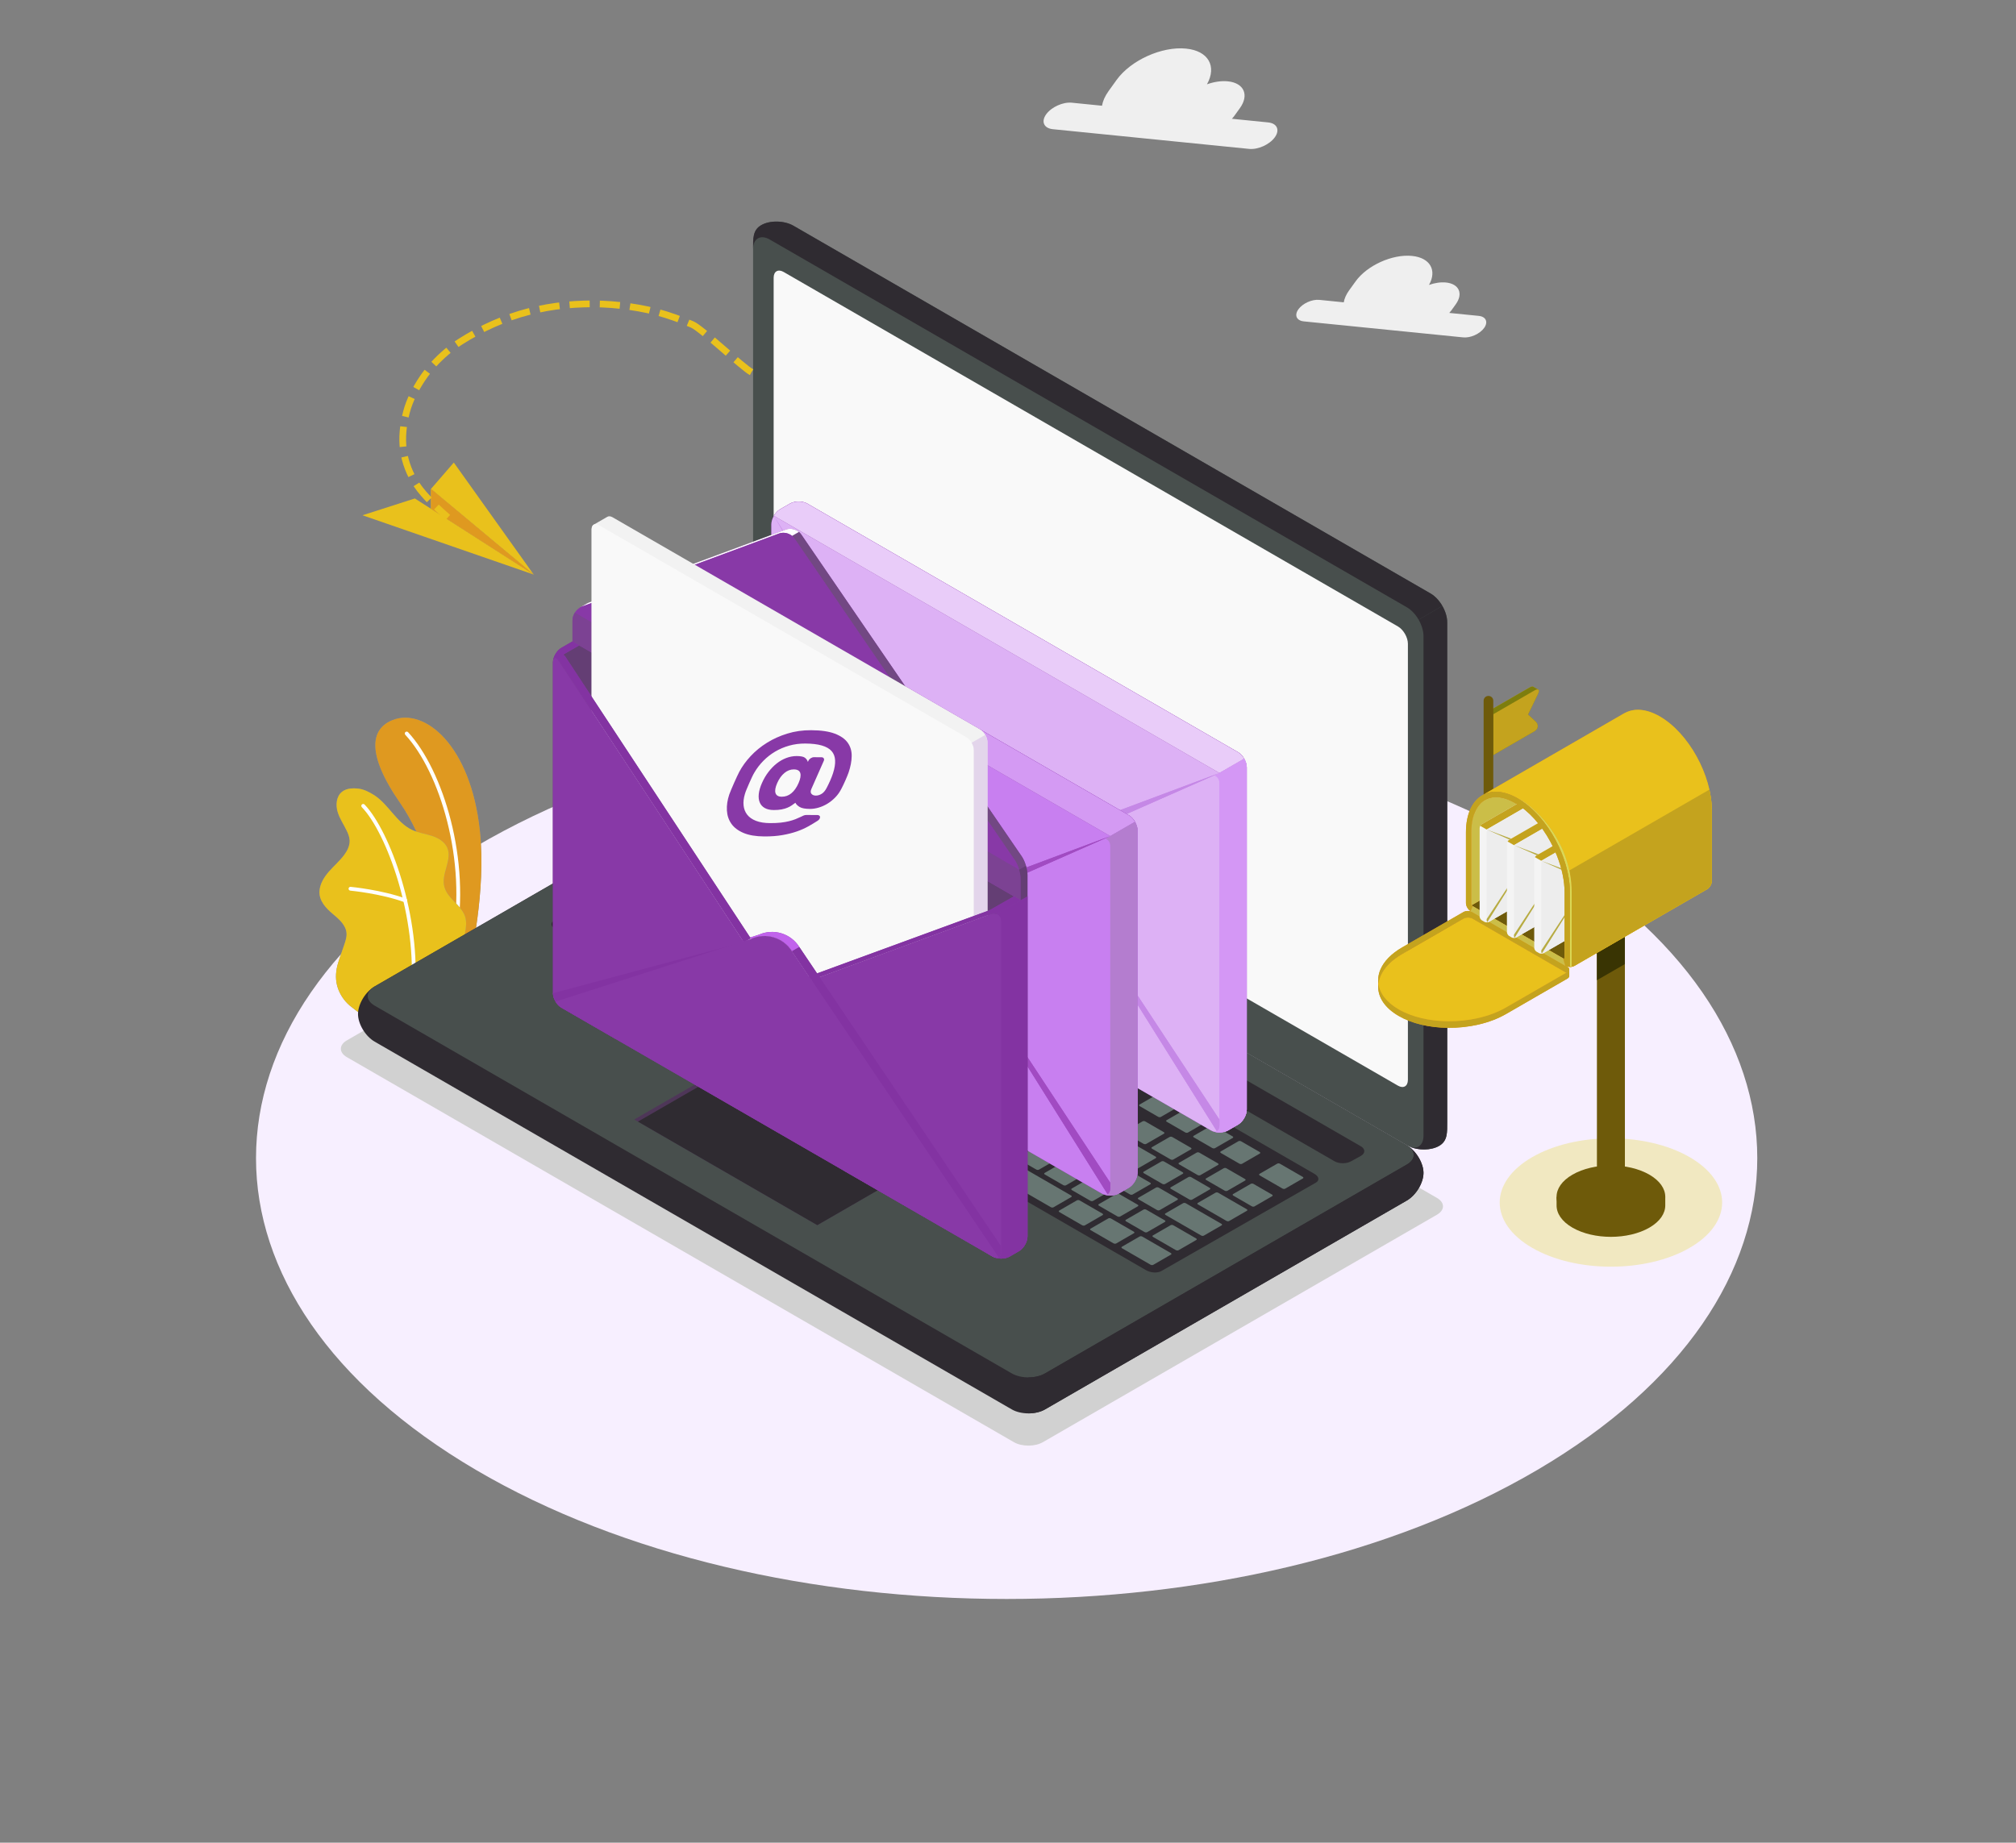 <svg width="723" height="661" viewBox="0 0 723 661" fill="none" xmlns="http://www.w3.org/2000/svg">
<rect x="0" y="0" width="723" height="661" fill="#808080" stroke="none"/>
<g clip-path="url(#clip0_6_1016)">
<mask id="mask0_6_1016" style="mask-type:luminance" maskUnits="userSpaceOnUse" x="0" y="-62" width="723" height="723">
<path d="M0 -62H723V661H0V-62Z" fill="white"/>
</mask>
<g mask="url(#mask0_6_1016)">
<path d="M170.661 303.639C65.532 365.39 65.532 465.51 170.662 527.261C275.791 589.013 446.24 589.013 551.369 527.262C656.498 465.51 656.497 365.391 551.368 303.639C446.237 241.887 275.789 241.887 170.661 303.639Z" fill="#F7EFFF"/>
<path d="M549.522 415.068C533.945 424.061 533.945 438.643 549.522 447.637C565.1 456.63 590.356 456.63 605.932 447.637C621.51 438.643 621.51 424.062 605.932 415.068C590.355 406.075 565.099 406.075 549.522 415.068Z" fill="#F1E8C1"/>
<path d="M515.335 435.737L374.032 517.318C371.151 518.982 366.479 518.982 363.597 517.318L124.399 379.218C121.519 377.554 121.519 374.857 124.399 373.193L265.702 291.612C268.585 289.948 273.257 289.948 276.138 291.612L515.335 429.712C518.217 431.375 518.217 434.073 515.335 435.737Z" fill="#D1D1D1"/>
<path d="M158.726 349.962L168.57 344.274C168.57 344.274 174.429 319.928 172.095 298.023C168.812 267.224 152.236 253.805 140.83 258.291C133.242 261.275 130.887 269.909 143.643 288.253C151.17 299.076 160.414 321.618 158.726 349.962Z" fill="#939393"/>
<path d="M158.726 349.962L168.57 344.274C168.57 344.274 174.429 319.928 172.095 298.023C168.812 267.224 152.236 253.805 140.83 258.291C133.242 261.275 130.887 269.909 143.643 288.253C151.17 299.076 160.414 321.618 158.726 349.962Z" fill="#DF9920"/>
<path d="M162.804 338.001C162.773 338 162.742 337.996 162.711 337.991C162.34 337.92 162.095 337.564 162.166 337.194C167.562 308.786 157.639 276.864 145.351 263.581C145.095 263.305 145.111 262.872 145.389 262.616C145.665 262.363 146.099 262.378 146.356 262.655C158.867 276.18 168.984 308.622 163.508 337.448C163.444 337.786 163.138 338.018 162.804 338.001Z" fill="white"/>
<path d="M132.938 364.854C131.384 365.646 127.248 362.107 126.095 361.247C124.122 359.773 122.564 357.749 121.575 355.498C120.425 352.879 120.241 350.124 120.783 347.319C121.065 345.865 121.548 344.456 122.028 343.055C122.5 341.677 122.972 340.301 123.444 338.925C123.91 337.567 124.381 336.161 124.272 334.729C124.049 331.845 121.608 329.709 119.382 327.861C116.921 325.818 114.386 323.155 114.575 319.705C114.72 317.044 116.224 314.642 117.978 312.636C119.734 310.629 121.783 308.882 123.386 306.752C124.539 305.219 125.471 303.397 125.392 301.479C125.344 300.288 124.909 299.146 124.393 298.071C123.289 295.763 121.786 293.626 121.066 291.17C120.348 288.714 120.619 285.717 122.591 284.086C124.208 282.747 126.515 282.664 128.6 282.908C130.531 283.134 132.378 284.103 134.024 285.13C139.348 288.453 142.147 295.097 147.84 297.733C150.036 298.751 152.483 299.072 154.788 299.807C157.094 300.542 159.417 301.857 160.389 304.073C162.308 308.441 158.084 313.494 159.355 318.092C160.48 322.162 164.293 323.892 166.296 327.609C167.171 329.236 167.3 331.07 167.053 332.901C166.635 335.999 166.064 338.26 164.397 341.645C163.019 344.442 159.137 349.729 159.137 349.729C159.137 349.729 133.177 364.733 132.938 364.854Z" fill="#939393"/>
<path d="M132.938 364.854C131.384 365.646 127.248 362.106 126.095 361.245C124.122 359.772 122.564 357.747 121.575 355.496C120.425 352.878 120.241 350.123 120.783 347.318C121.065 345.864 121.548 344.455 122.028 343.054C122.5 341.676 122.972 340.3 123.444 338.924C123.91 337.566 124.381 336.161 124.272 334.729C124.049 331.845 121.608 329.708 119.382 327.86C116.921 325.817 114.386 323.155 114.575 319.705C114.72 317.044 116.224 314.642 117.978 312.636C119.734 310.629 121.783 308.882 123.386 306.752C124.539 305.219 125.471 303.397 125.392 301.479C125.344 300.288 124.909 299.146 124.393 298.071C123.289 295.763 121.786 293.624 121.066 291.169C120.348 288.713 120.619 285.717 122.591 284.086C124.208 282.747 126.515 282.664 128.6 282.908C130.531 283.134 132.378 284.103 134.024 285.13C139.348 288.453 142.147 295.097 147.84 297.733C150.036 298.751 152.483 299.072 154.788 299.807C157.094 300.542 159.417 301.857 160.389 304.073C162.308 308.441 158.084 313.494 159.355 318.092C160.48 322.162 164.293 323.89 166.296 327.608C167.171 329.235 167.3 331.069 167.053 332.9C166.635 335.998 166.064 338.259 164.397 341.644C163.019 344.441 159.137 349.728 159.137 349.728C159.137 349.728 133.177 364.733 132.938 364.854Z" fill="#E9C11C"/>
<path d="M148.005 357.001C147.997 357.001 147.989 357.001 147.989 357.001C147.603 356.965 147.328 356.631 147.361 356.257C149.853 329.237 138.603 298.702 129.764 289.55C129.504 289.279 129.509 288.847 129.78 288.584C130.052 288.322 130.482 288.331 130.746 288.601C139.762 297.937 151.248 328.983 148.722 356.382C148.687 356.748 148.369 357.019 148.005 357.001Z" fill="white"/>
<path d="M145.323 323.686C145.256 323.682 145.189 323.67 145.123 323.645C136.56 320.518 125.742 319.497 125.633 319.487C125.257 319.452 124.981 319.119 125.015 318.744C125.05 318.369 125.35 318.086 125.759 318.126C125.868 318.137 136.859 319.173 145.592 322.362C145.946 322.491 146.128 322.883 145.999 323.237C145.893 323.527 145.615 323.7 145.323 323.686Z" fill="white"/>
<path d="M510.505 420.743C510.505 424.309 507.836 428.74 504.544 430.64L374.779 505.574C371.487 507.476 366.15 507.476 362.858 505.574L134.355 373.647C131.063 371.748 128.395 367.317 128.395 363.752C128.395 360.186 131.061 355.753 134.355 353.853L264.12 278.919C267.412 277.018 272.749 277.018 276.041 278.919L504.545 410.846C507.837 412.746 510.505 417.178 510.505 420.743Z" fill="#2F2B31"/>
<path d="M504.547 417.727L374.78 492.663C371.488 494.563 366.151 494.563 362.859 492.663L134.355 360.736C131.062 358.835 131.062 355.754 134.355 353.854L264.121 278.919C267.412 277.018 272.75 277.018 276.042 278.919L504.547 410.846C507.839 412.746 507.839 415.827 504.547 417.727Z" fill="#484F4D"/>
<path d="M368.814 494.099V506.997C370.975 506.997 373.138 506.529 374.775 505.579L504.548 430.64C507.838 428.741 510.508 424.309 510.508 420.743C510.508 417.398 508.153 413.297 505.153 411.231C507.823 413.145 507.617 415.954 504.548 417.73L374.775 492.669C373.138 493.618 370.975 494.099 368.814 494.099Z" fill="#2F2B31"/>
<path d="M516.096 411.059C519.185 409.277 519.016 406.265 519.016 402.465L519.017 223.225C519.017 219.424 516.348 214.802 513.057 212.901L284.553 80.974C281.262 79.074 276.091 78.979 273.001 80.762C269.914 82.546 270.08 85.556 270.08 89.356V268.595C270.08 272.397 272.749 277.019 276.041 278.92L504.545 410.845C507.837 412.746 513.008 412.841 516.096 411.059Z" fill="#484F4D"/>
<path d="M270.078 89.35C270.078 85.557 272.749 84.019 276.04 85.911L504.549 217.844C506.194 218.795 507.691 220.43 508.758 222.3L517.264 217.352H517.275C516.195 215.481 514.7 213.846 513.054 212.895L284.557 80.973C281.265 79.072 276.094 78.975 273.006 80.76C269.918 82.545 270.078 85.557 270.078 89.35Z" fill="#2F2B31"/>
<path d="M505.249 411.205C508.539 412.746 513.219 412.718 516.095 411.053C519.179 409.278 519.014 406.265 519.014 402.466V223.219C519.014 221.32 518.353 219.213 517.265 217.355L508.759 222.281V222.294C509.833 224.167 510.507 226.259 510.507 228.158V407.405C510.507 410.929 508.208 412.512 505.249 411.205Z" fill="#2F2B31"/>
<path d="M501.339 224.715L281.032 97.554C279.056 96.414 277.455 97.338 277.455 99.619V256.085C277.455 258.366 279.056 261.139 281.032 262.279L501.339 389.438C503.314 390.579 504.915 389.653 504.915 387.373V230.91C504.915 228.629 503.314 225.856 501.339 224.715Z" fill="#F9F9F9"/>
<path d="M488.051 411.196L275.951 288.741C274.305 287.791 271.635 287.791 269.99 288.742L266.458 290.683C264.812 291.633 264.812 293.173 266.458 294.122L478.591 416.559C480.237 417.508 482.906 417.508 484.553 416.559L488.051 414.637C489.697 413.687 489.697 412.147 488.051 411.196Z" fill="#2F2B31"/>
<path d="M471.415 421.089L259.316 298.634C257.67 297.684 255.232 297.551 253.87 298.337L198.663 330.211C197.303 330.996 197.533 332.406 199.178 333.356L411.03 455.645C412.676 456.595 415.117 456.732 416.483 455.95L471.922 424.225C473.289 423.444 473.061 422.04 471.415 421.089Z" fill="#2F2B31"/>
<path d="M287.629 350.065L280.988 346.232C280.706 346.068 280.682 345.819 280.931 345.674L287.284 342.008C287.536 341.863 287.967 341.879 288.248 342.041L294.89 345.874C295.172 346.037 295.197 346.288 294.947 346.432L288.593 350.099C288.342 350.244 287.911 350.229 287.629 350.065ZM297.325 336.801L303.966 340.635C304.248 340.798 304.274 341.047 304.024 341.192L297.67 344.861C297.419 345.004 296.988 344.99 296.706 344.827L290.064 340.992C289.782 340.829 289.755 340.581 290.006 340.436L296.36 336.768C296.611 336.624 297.042 336.638 297.325 336.801ZM318.78 349.188L330.019 355.677C330.301 355.839 330.325 356.089 330.075 356.234L323.722 359.901C323.471 360.046 323.039 360.03 322.757 359.867L311.519 353.379C311.236 353.216 311.21 352.967 311.462 352.821L317.814 349.154C318.066 349.01 318.499 349.025 318.78 349.188ZM307.032 342.404L313.672 346.24C313.953 346.401 313.98 346.649 313.729 346.794L307.374 350.463C307.124 350.609 306.693 350.592 306.411 350.429L299.77 346.596C299.487 346.434 299.462 346.184 299.712 346.04L306.065 342.373C306.316 342.227 306.75 342.241 307.032 342.404ZM333.082 357.446L339.723 361.279C340.005 361.442 340.032 361.692 339.781 361.837L333.427 365.505C333.176 365.65 332.745 365.634 332.463 365.471L325.822 361.638C325.54 361.476 325.515 361.226 325.766 361.082L332.118 357.412C332.369 357.266 332.802 357.283 333.082 357.446ZM342.789 363.048L349.431 366.884C349.711 367.046 349.738 367.296 349.487 367.44L343.135 371.108C342.884 371.253 342.451 371.238 342.168 371.076L335.529 367.241C335.245 367.079 335.221 366.828 335.473 366.684L341.823 363.017C342.074 362.872 342.507 362.885 342.789 363.048ZM317.886 378.018L311.245 374.183C310.965 374.02 310.937 373.769 311.189 373.626L317.542 369.956C317.793 369.812 318.225 369.827 318.507 369.99L325.147 373.823C325.431 373.986 325.456 374.235 325.205 374.381L318.853 378.05C318.602 378.195 318.168 378.179 317.886 378.018ZM327.594 383.621L320.952 379.786C320.67 379.623 320.644 379.375 320.895 379.23L327.248 375.562C327.498 375.417 327.93 375.432 328.212 375.595L334.855 379.429C335.136 379.592 335.161 379.841 334.91 379.986L328.558 383.652C328.306 383.797 327.876 383.784 327.594 383.621ZM337.298 389.223L330.658 385.39C330.375 385.227 330.351 384.979 330.601 384.833L336.954 381.165C337.205 381.021 337.637 381.035 337.919 381.198L344.56 385.032C344.842 385.196 344.867 385.444 344.617 385.589L338.263 389.257C338.012 389.401 337.581 389.386 337.298 389.223ZM347.004 394.826L340.363 390.994C340.081 390.831 340.056 390.581 340.306 390.437L346.662 386.769C346.912 386.625 347.341 386.638 347.624 386.802L354.265 390.635C354.548 390.798 354.572 391.049 354.322 391.193L347.97 394.861C347.72 395.006 347.286 394.99 347.004 394.826ZM297.334 355.67L290.694 351.837C290.411 351.674 290.387 351.423 290.636 351.279L296.991 347.612C297.241 347.467 297.672 347.482 297.954 347.645L304.595 351.479C304.877 351.642 304.903 351.89 304.653 352.034L298.3 355.704C298.049 355.849 297.617 355.833 297.334 355.67ZM308.18 372.413L293.366 363.86C293.085 363.696 293.06 363.447 293.31 363.302L308.74 354.395C308.991 354.25 309.422 354.265 309.703 354.426L317.367 358.851C317.65 359.014 317.674 359.264 317.425 359.409L309.255 364.125C309.004 364.27 309.029 364.519 309.313 364.682L315.442 368.221C315.723 368.384 315.75 368.633 315.499 368.777L309.145 372.446C308.894 372.592 308.463 372.576 308.18 372.413ZM352.495 368.653L359.136 372.488C359.418 372.651 359.443 372.899 359.192 373.044L352.84 376.713C352.589 376.857 352.158 376.843 351.876 376.679L345.234 372.846C344.952 372.682 344.926 372.433 345.177 372.288L351.53 368.619C351.78 368.474 352.212 368.49 352.495 368.653ZM362.2 374.257L368.842 378.09C369.124 378.253 369.149 378.503 368.899 378.648L362.546 382.317C362.295 382.462 361.863 382.446 361.581 382.284L354.94 378.448C354.658 378.285 354.633 378.037 354.882 377.892L361.236 374.224C361.487 374.08 361.919 374.094 362.2 374.257ZM415.91 434.086C415.66 434.232 415.227 434.217 414.945 434.054L408.305 430.218C408.023 430.056 407.997 429.806 408.248 429.662L414.601 425.994C414.851 425.849 415.284 425.865 415.566 426.027L422.207 429.861C422.489 430.023 422.514 430.274 422.263 430.418L415.91 434.086ZM439.848 419.087L446.489 422.921C446.771 423.084 446.797 423.332 446.545 423.476L440.192 427.144C439.942 427.289 439.51 427.276 439.227 427.113L432.586 423.279C432.305 423.116 432.279 422.865 432.53 422.721L438.884 419.054C439.134 418.909 439.566 418.924 439.848 419.087ZM427.541 430.321C427.291 430.467 426.858 430.451 426.576 430.289L419.935 426.453C419.653 426.29 419.628 426.041 419.879 425.897L426.231 422.228C426.482 422.083 426.913 422.1 427.195 422.262L433.836 426.095C434.119 426.259 434.145 426.508 433.894 426.653L427.541 430.321ZM400.761 436.345L394.12 432.509C393.838 432.346 393.812 432.097 394.063 431.952L400.417 428.284C400.667 428.141 401.099 428.154 401.382 428.318L408.023 432.151C408.303 432.314 408.33 432.566 408.079 432.709L401.725 436.377C401.475 436.522 401.043 436.508 400.761 436.345ZM411.431 441.982C411.181 442.126 410.748 442.112 410.467 441.949L403.826 438.112C403.544 437.95 403.518 437.703 403.769 437.557L410.122 433.889C410.374 433.744 410.805 433.759 411.087 433.923L417.728 437.756C418.01 437.918 418.035 438.169 417.784 438.314L411.431 441.982ZM430.142 413.482L436.782 417.316C437.065 417.48 437.09 417.729 436.839 417.873L430.486 421.542C430.236 421.687 429.804 421.673 429.522 421.509L422.881 417.674C422.598 417.513 422.573 417.262 422.824 417.118L429.176 413.45C429.427 413.305 429.86 413.319 430.142 413.482ZM381.613 385.465L388.253 389.298C388.535 389.462 388.561 389.711 388.31 389.856L381.957 393.524C381.707 393.668 381.275 393.653 380.993 393.49L374.351 389.654C374.069 389.493 374.044 389.245 374.295 389.1L380.649 385.431C380.899 385.286 381.331 385.302 381.613 385.465ZM420.436 407.878L427.077 411.713C427.359 411.875 427.384 412.124 427.134 412.269L420.781 415.938C420.53 416.083 420.098 416.068 419.816 415.904L413.175 412.07C412.893 411.907 412.868 411.659 413.118 411.514L419.471 407.846C419.722 407.702 420.153 407.715 420.436 407.878ZM371.908 379.86L378.547 383.696C378.83 383.857 378.856 384.105 378.605 384.25L372.251 387.919C372 388.065 371.569 388.049 371.287 387.886L364.646 384.052C364.363 383.89 364.338 383.64 364.588 383.496L370.941 379.828C371.193 379.683 371.624 379.698 371.908 379.86ZM391.318 391.067L397.958 394.902C398.242 395.065 398.268 395.314 398.016 395.459L391.662 399.126C391.413 399.27 390.98 399.258 390.698 399.094L384.058 395.26C383.776 395.097 383.749 394.847 384.001 394.702L390.354 391.035C390.604 390.891 391.037 390.903 391.318 391.067ZM401.024 396.671L407.665 400.507C407.947 400.668 407.973 400.919 407.723 401.062L401.369 404.73C401.118 404.875 400.687 404.862 400.405 404.698L393.763 400.865C393.482 400.701 393.455 400.45 393.706 400.305L400.059 396.637C400.309 396.493 400.742 396.509 401.024 396.671ZM410.73 402.276L417.371 406.109C417.653 406.271 417.678 406.522 417.428 406.667L411.075 410.335C410.824 410.48 410.393 410.465 410.111 410.302L403.469 406.467C403.187 406.304 403.162 406.055 403.412 405.91L409.765 402.242C410.017 402.097 410.447 402.113 410.73 402.276ZM366.416 406.035L359.776 402.201C359.492 402.038 359.468 401.789 359.718 401.645L366.072 397.975C366.322 397.83 366.754 397.847 367.036 398.009L373.676 401.843C373.96 402.007 373.985 402.254 373.734 402.4L367.38 406.067C367.13 406.212 366.698 406.197 366.416 406.035ZM275.869 324.412L282.511 328.248C282.793 328.41 282.817 328.66 282.568 328.804L276.214 332.471C275.963 332.616 275.532 332.603 275.248 332.44L268.608 328.604C268.326 328.442 268.302 328.193 268.552 328.049L274.906 324.381C275.157 324.236 275.587 324.251 275.869 324.412ZM287.619 331.196L294.26 335.032C294.542 335.195 294.567 335.443 294.316 335.587L287.964 339.257C287.713 339.401 287.282 339.387 286.998 339.223L280.358 335.39C280.076 335.226 280.05 334.976 280.301 334.832L286.655 331.163C286.906 331.018 287.336 331.034 287.619 331.196ZM266.164 318.81L272.805 322.644C273.085 322.807 273.112 323.055 272.863 323.2L266.507 326.869C266.258 327.014 265.825 326.998 265.545 326.835L258.904 323.002C258.622 322.84 258.595 322.59 258.846 322.444L265.199 318.778C265.449 318.633 265.881 318.647 266.164 318.81ZM319.812 368.648L313.17 364.815C312.888 364.651 312.863 364.4 313.113 364.255L319.467 360.589C319.718 360.444 320.149 360.457 320.431 360.62L327.072 364.456C327.354 364.619 327.379 364.866 327.13 365.011L320.776 368.681C320.524 368.826 320.092 368.81 319.812 368.648ZM255.494 313.173C255.744 313.03 256.176 313.042 256.458 313.204L263.098 317.04C263.38 317.204 263.406 317.452 263.155 317.598L256.802 321.265C256.553 321.411 256.119 321.395 255.838 321.233L249.198 317.398C248.916 317.235 248.889 316.987 249.14 316.842L255.494 313.173ZM356.71 400.431L350.069 396.596C349.787 396.434 349.762 396.186 350.013 396.041L356.367 392.373C356.617 392.228 357.047 392.242 357.329 392.404L363.971 396.239C364.253 396.401 364.279 396.652 364.028 396.797L357.675 400.465C357.425 400.609 356.992 400.593 356.71 400.431ZM237.686 331.712L231.045 327.879C230.762 327.716 230.737 327.466 230.988 327.321L237.342 323.654C237.592 323.51 238.024 323.523 238.306 323.686L244.947 327.521C245.229 327.684 245.255 327.932 245.004 328.077L238.65 331.746C238.4 331.89 237.969 331.876 237.686 331.712ZM256.467 332.076L249.827 328.24C249.545 328.078 249.519 327.83 249.77 327.685L256.123 324.016C256.373 323.871 256.806 323.887 257.087 324.049L263.729 327.883C264.011 328.046 264.037 328.295 263.786 328.44L257.431 332.11C257.182 332.254 256.749 332.237 256.467 332.076ZM246.418 318.414C246.668 318.269 247.1 318.282 247.382 318.445L254.022 322.281C254.304 322.444 254.331 322.693 254.079 322.836L247.726 326.505C247.477 326.65 247.043 326.634 246.762 326.472L240.121 322.638C239.838 322.475 239.813 322.225 240.064 322.08L246.418 318.414ZM244.374 317.234L228.945 326.143C228.694 326.287 228.262 326.271 227.98 326.109L221.339 322.276C221.057 322.113 221.031 321.862 221.281 321.717L236.711 312.809C236.962 312.666 237.393 312.68 237.677 312.843L244.316 316.676C244.599 316.84 244.625 317.089 244.374 317.234ZM266.794 329.654L273.434 333.488C273.717 333.651 273.742 333.9 273.492 334.045L267.138 337.712C266.887 337.856 266.454 337.843 266.174 337.68L259.532 333.845C259.251 333.681 259.224 333.434 259.475 333.289L265.829 329.621C266.08 329.477 266.511 329.491 266.794 329.654ZM339.842 371.829L346.484 375.663C346.768 375.826 346.79 376.075 346.54 376.22L340.189 379.887C339.938 380.031 339.504 380.018 339.223 379.855L332.581 376.02C332.299 375.857 332.274 375.609 332.524 375.464L338.878 371.796C339.129 371.651 339.56 371.666 339.842 371.829ZM248.356 337.348C248.106 337.492 247.673 337.479 247.391 337.317L240.749 333.481C240.469 333.318 240.443 333.07 240.694 332.925L247.047 329.256C247.297 329.112 247.729 329.127 248.012 329.29L254.651 333.123C254.935 333.286 254.96 333.538 254.709 333.681L248.356 337.348ZM330.137 366.224L336.778 370.06C337.06 370.223 337.085 370.47 336.835 370.615L330.482 374.285C330.231 374.429 329.8 374.415 329.517 374.252L322.876 370.418C322.593 370.254 322.57 370.003 322.821 369.86L329.173 366.193C329.424 366.047 329.855 366.062 330.137 366.224ZM406.204 428.482C405.954 428.627 405.522 428.613 405.24 428.451L398.598 424.616C398.317 424.452 398.291 424.203 398.542 424.058L404.896 420.392C405.146 420.247 405.578 420.26 405.86 420.423L412.5 424.258C412.782 424.421 412.808 424.671 412.557 424.815L406.204 428.482ZM417.49 416.657L424.131 420.493C424.413 420.656 424.438 420.905 424.188 421.05L417.835 424.716C417.583 424.861 417.152 424.848 416.87 424.685L410.229 420.851C409.947 420.688 409.922 420.437 410.172 420.293L416.525 416.626C416.776 416.481 417.207 416.495 417.49 416.657ZM395.534 422.846L388.893 419.011C388.611 418.848 388.585 418.6 388.835 418.455L395.189 414.787C395.44 414.643 395.871 414.657 396.155 414.821L402.795 418.654C403.076 418.818 403.103 419.067 402.852 419.212L396.498 422.878C396.247 423.022 395.816 423.01 395.534 422.846ZM385.828 417.242L379.187 413.409C378.905 413.246 378.88 412.995 379.13 412.851L385.483 409.183C385.734 409.038 386.166 409.054 386.448 409.216L393.089 413.051C393.371 413.213 393.397 413.463 393.146 413.607L386.792 417.275C386.542 417.42 386.11 417.404 385.828 417.242ZM376.123 411.64L369.481 407.805C369.199 407.643 369.173 407.392 369.424 407.246L375.778 403.579C376.027 403.434 376.46 403.451 376.742 403.613L383.383 407.448C383.665 407.61 383.691 407.86 383.439 408.003L377.087 411.671C376.836 411.816 376.405 411.802 376.123 411.64ZM407.784 411.055L414.425 414.888C414.707 415.052 414.732 415.302 414.483 415.446L408.129 419.114C407.878 419.259 407.447 419.244 407.163 419.081L400.523 415.247C400.241 415.084 400.215 414.834 400.466 414.69L406.82 411.022C407.069 410.878 407.502 410.891 407.784 411.055ZM398.078 405.451L404.718 409.285C405 409.448 405.027 409.697 404.776 409.842L398.422 413.51C398.172 413.654 397.74 413.639 397.458 413.476L390.816 409.643C390.536 409.48 390.51 409.231 390.761 409.086L397.114 405.417C397.364 405.272 397.796 405.288 398.078 405.451ZM359.255 383.037L365.896 386.871C366.178 387.034 366.203 387.283 365.952 387.428L359.6 391.096C359.348 391.24 358.918 391.225 358.634 391.061L351.995 387.229C351.712 387.066 351.688 386.816 351.938 386.671L358.29 383.003C358.54 382.858 358.973 382.873 359.255 383.037ZM368.96 388.639L375.602 392.473C375.883 392.636 375.909 392.886 375.659 393.031L369.306 396.699C369.054 396.844 368.623 396.828 368.341 396.665L361.7 392.833C361.418 392.669 361.391 392.42 361.643 392.275L367.996 388.607C368.247 388.463 368.678 388.476 368.96 388.639ZM349.549 377.432L356.189 381.266C356.473 381.43 356.497 381.677 356.246 381.822L349.895 385.491C349.644 385.636 349.213 385.62 348.931 385.457L342.287 381.624C342.005 381.462 341.98 381.213 342.231 381.068L348.585 377.4C348.835 377.255 349.267 377.271 349.549 377.432ZM388.371 399.848L395.012 403.682C395.295 403.845 395.321 404.093 395.07 404.237L388.716 407.905C388.467 408.05 388.034 408.037 387.752 407.874L381.111 404.04C380.829 403.877 380.803 403.626 381.055 403.481L387.407 399.814C387.658 399.669 388.091 399.685 388.371 399.848ZM378.666 394.243L385.307 398.077C385.589 398.24 385.616 398.488 385.365 398.634L379.011 402.303C378.762 402.448 378.329 402.431 378.047 402.27L371.406 398.435C371.123 398.273 371.098 398.023 371.348 397.88L377.702 394.212C377.952 394.066 378.384 394.082 378.666 394.243ZM391.055 430.741L384.414 426.907C384.132 426.744 384.107 426.494 384.358 426.349L390.71 422.682C390.961 422.537 391.392 422.551 391.676 422.714L398.316 426.549C398.598 426.712 398.624 426.96 398.373 427.105L392.02 430.773C391.77 430.917 391.338 430.904 391.055 430.741ZM442.235 428.325L448.589 424.656C448.84 424.512 449.272 424.527 449.554 424.691L456.195 428.523C456.477 428.686 456.502 428.935 456.251 429.081L449.899 432.75C449.647 432.895 449.215 432.878 448.934 432.715L442.293 428.883C442.011 428.719 441.985 428.47 442.235 428.325ZM429.584 431.501L435.938 427.832C436.187 427.688 436.62 427.704 436.902 427.866L447.119 433.764C447.401 433.926 447.426 434.177 447.175 434.321L440.823 437.989C440.572 438.134 440.141 438.118 439.857 437.956L429.641 432.057C429.358 431.893 429.333 431.646 429.584 431.501ZM451.718 421.08L458.071 417.413C458.323 417.268 458.754 417.283 459.036 417.445L467.21 422.163C467.492 422.327 467.518 422.576 467.266 422.721L460.914 426.389C460.663 426.534 460.23 426.519 459.95 426.356L451.775 421.638C451.493 421.476 451.468 421.224 451.718 421.08ZM445.452 417.462C445.202 417.607 444.769 417.591 444.488 417.43L437.848 413.595C437.564 413.433 437.539 413.185 437.79 413.04L444.144 409.371C444.393 409.226 444.826 409.242 445.109 409.404L451.748 413.238C452.03 413.401 452.057 413.65 451.806 413.795L445.452 417.462ZM417.953 435.266L424.306 431.598C424.558 431.454 424.989 431.469 425.271 431.632L438.043 439.004C438.325 439.168 438.35 439.417 438.099 439.562L431.747 443.23C431.496 443.375 431.063 443.36 430.781 443.196L418.011 435.823C417.728 435.659 417.702 435.412 417.953 435.266ZM413.475 443.161L419.829 439.493C420.079 439.349 420.511 439.361 420.792 439.525L428.967 444.245C429.249 444.407 429.274 444.658 429.023 444.801L422.671 448.468C422.42 448.614 421.987 448.599 421.705 448.437L413.532 443.717C413.25 443.554 413.225 443.306 413.475 443.161ZM373.288 375.799C373.038 375.944 372.606 375.928 372.324 375.766L365.684 371.931C365.402 371.77 365.375 371.52 365.626 371.376L371.979 367.708C372.229 367.562 372.662 367.578 372.944 367.74L379.585 371.573C379.867 371.737 379.893 371.987 379.642 372.131L373.288 375.799ZM392.7 387.007C392.449 387.152 392.018 387.137 391.736 386.973L385.094 383.139C384.812 382.976 384.788 382.727 385.038 382.582L391.391 378.913C391.642 378.769 392.073 378.783 392.355 378.947L398.996 382.78C399.278 382.944 399.303 383.192 399.054 383.338L392.7 387.007ZM435.747 411.858C435.497 412.002 435.064 411.989 434.782 411.825L428.141 407.991C427.859 407.828 427.833 407.58 428.083 407.435L434.437 403.766C434.688 403.622 435.121 403.637 435.401 403.801L442.043 407.633C442.325 407.797 442.351 408.046 442.1 408.191L435.747 411.858ZM382.993 381.403C382.743 381.547 382.311 381.534 382.03 381.37L375.389 377.536C375.107 377.373 375.08 377.122 375.332 376.978L381.685 373.311C381.936 373.166 382.367 373.18 382.65 373.342L389.29 377.178C389.573 377.341 389.598 377.59 389.347 377.735L382.993 381.403ZM402.406 392.609C402.155 392.754 401.723 392.74 401.441 392.577L394.801 388.742C394.518 388.58 394.493 388.331 394.743 388.187L401.096 384.518C401.347 384.373 401.779 384.389 402.061 384.551L408.702 388.384C408.985 388.547 409.009 388.798 408.759 388.942L402.406 392.609ZM408.708 443.552C408.96 443.407 409.391 443.422 409.673 443.585L419.889 449.485C420.173 449.647 420.198 449.897 419.947 450.042L413.593 453.709C413.343 453.853 412.911 453.839 412.629 453.675L402.412 447.778C402.13 447.614 402.105 447.366 402.355 447.221L408.708 443.552ZM416.335 400.653C416.084 400.797 415.653 400.781 415.369 400.619L408.73 396.784C408.447 396.621 408.421 396.374 408.672 396.228L415.025 392.56C415.277 392.415 415.708 392.431 415.99 392.592L422.631 396.427C422.914 396.59 422.938 396.837 422.689 396.982L416.335 400.653ZM426.041 406.256C425.79 406.4 425.359 406.386 425.077 406.223L418.435 402.389C418.153 402.226 418.128 401.974 418.378 401.831L424.731 398.164C424.982 398.018 425.414 398.034 425.696 398.197L432.337 402.031C432.619 402.194 432.644 402.442 432.394 402.587L426.041 406.256ZM228.895 339.737C229.145 339.593 229.577 339.606 229.86 339.769L246.206 349.206C246.487 349.37 246.514 349.62 246.263 349.764L239.909 353.433C239.659 353.578 239.227 353.564 238.944 353.4L222.598 343.962C222.316 343.799 222.29 343.551 222.542 343.407L228.895 339.737ZM250.35 352.125C250.6 351.98 251.033 351.995 251.315 352.158L257.955 355.992C258.237 356.155 258.263 356.404 258.012 356.548L251.659 360.218C251.408 360.361 250.977 360.346 250.694 360.184L244.053 356.349C243.771 356.187 243.746 355.937 243.997 355.793L250.35 352.125ZM381.35 425.137L374.708 421.304C374.426 421.14 374.401 420.889 374.651 420.745L381.004 417.078C381.255 416.933 381.687 416.948 381.969 417.112L388.61 420.945C388.892 421.106 388.917 421.357 388.667 421.503L382.314 425.171C382.063 425.315 381.631 425.3 381.35 425.137ZM269.762 363.331C270.013 363.187 270.444 363.202 270.726 363.365L277.368 367.198C277.65 367.361 277.675 367.611 277.423 367.756L271.071 371.424C270.82 371.569 270.389 371.554 270.107 371.392L263.466 367.557C263.184 367.395 263.157 367.145 263.408 367L269.762 363.331ZM219.191 334.133C219.441 333.988 219.871 334.004 220.153 334.167L226.794 338C227.076 338.162 227.101 338.413 226.851 338.558L220.498 342.226C220.247 342.37 219.815 342.355 219.534 342.192L212.892 338.359C212.61 338.196 212.585 337.947 212.834 337.802L219.191 334.133ZM203.129 332.199L218.559 323.29C218.81 323.146 219.241 323.159 219.523 323.322L226.165 327.157C226.446 327.32 226.472 327.569 226.222 327.714L210.792 336.621C210.541 336.766 210.11 336.753 209.828 336.59L203.187 332.754C202.904 332.592 202.88 332.342 203.129 332.199ZM306.03 384.273C306.281 384.127 306.715 384.142 306.995 384.304L315.17 389.024C315.453 389.187 315.476 389.435 315.226 389.58L308.873 393.248C308.622 393.392 308.191 393.379 307.909 393.215L299.735 388.496C299.452 388.335 299.427 388.083 299.677 387.94L306.03 384.273ZM281.511 370.114C281.761 369.97 282.193 369.986 282.475 370.148L292.692 376.048C292.974 376.21 292.999 376.46 292.75 376.604L286.396 380.271C286.145 380.416 285.714 380.4 285.431 380.237L275.215 374.34C274.933 374.177 274.906 373.929 275.157 373.783L281.511 370.114ZM328.508 397.25C328.759 397.104 329.19 397.119 329.472 397.282L384.131 428.84C384.414 429.003 384.44 429.251 384.189 429.395L377.835 433.063C377.585 433.208 377.153 433.195 376.871 433.032L322.211 401.473C321.93 401.31 321.904 401.062 322.154 400.918L328.508 397.25ZM386.231 430.575C386.482 430.43 386.915 430.446 387.197 430.609L395.37 435.328C395.652 435.49 395.677 435.738 395.427 435.884L389.074 439.552C388.823 439.697 388.391 439.681 388.109 439.519L379.935 434.8C379.654 434.637 379.628 434.388 379.879 434.243L386.231 430.575ZM317.269 390.759C317.52 390.615 317.954 390.631 318.234 390.793L326.407 395.511C326.69 395.675 326.715 395.923 326.465 396.069L320.111 399.736C319.861 399.881 319.429 399.866 319.147 399.704L310.973 394.985C310.69 394.823 310.666 394.572 310.916 394.427L317.269 390.759ZM397.47 437.064C397.72 436.918 398.152 436.935 398.436 437.098L406.608 441.815C406.891 441.979 406.915 442.229 406.665 442.373L400.312 446.04C400.061 446.185 399.63 446.17 399.348 446.008L391.174 441.29C390.892 441.127 390.866 440.878 391.116 440.733L397.47 437.064ZM294.792 377.784C295.043 377.639 295.474 377.654 295.758 377.817L303.931 382.535C304.212 382.698 304.238 382.947 303.988 383.092L297.635 386.76C297.384 386.906 296.952 386.89 296.67 386.728L288.495 382.009C288.213 381.846 288.189 381.597 288.44 381.452L294.792 377.784ZM260.056 357.727C260.306 357.582 260.738 357.598 261.021 357.761L267.661 361.596C267.944 361.758 267.968 362.008 267.717 362.153L261.366 365.821C261.116 365.965 260.682 365.95 260.4 365.787L253.76 361.954C253.478 361.79 253.451 361.542 253.702 361.396L260.056 357.727ZM238.316 342.556L231.674 338.723C231.392 338.56 231.366 338.309 231.617 338.164L237.971 334.497C238.221 334.352 238.653 334.368 238.935 334.531L245.577 338.364C245.858 338.528 245.884 338.777 245.633 338.922L239.28 342.59C239.03 342.734 238.597 342.72 238.316 342.556ZM277.922 344.463L271.282 340.628C271 340.465 270.974 340.217 271.224 340.072L277.579 336.403C277.828 336.259 278.26 336.273 278.543 336.437L285.182 340.27C285.467 340.434 285.491 340.683 285.24 340.828L278.888 344.495C278.637 344.639 278.204 344.627 277.922 344.463ZM303.703 380.307L284.29 369.101C284.009 368.937 283.982 368.687 284.233 368.543L290.587 364.874C290.838 364.73 291.27 364.744 291.553 364.907L310.963 376.116C311.245 376.278 311.271 376.527 311.02 376.672L304.666 380.339C304.415 380.484 303.985 380.47 303.703 380.307ZM248.985 348.193C248.735 348.337 248.303 348.322 248.023 348.159L241.381 344.326C241.098 344.163 241.072 343.913 241.324 343.768L247.677 340.101C247.926 339.957 248.359 339.97 248.641 340.133L255.283 343.968C255.564 344.131 255.591 344.38 255.341 344.524L248.985 348.193ZM257.098 342.921L250.456 339.085C250.175 338.923 250.148 338.673 250.399 338.53L256.753 334.861C257.004 334.715 257.435 334.732 257.717 334.894L264.358 338.728C264.641 338.891 264.666 339.14 264.415 339.285L258.063 342.952C257.812 343.097 257.379 343.082 257.098 342.921ZM313.41 385.912L306.766 382.076C306.484 381.914 306.46 381.665 306.711 381.521L313.064 377.853C313.314 377.707 313.746 377.723 314.029 377.885L320.67 381.72C320.952 381.882 320.976 382.132 320.725 382.276L314.372 385.943C314.122 386.088 313.693 386.074 313.41 385.912ZM270.442 360.58C270.19 360.725 269.758 360.71 269.476 360.548L262.836 356.713C262.554 356.551 262.528 356.3 262.779 356.155L269.132 352.489C269.382 352.343 269.814 352.357 270.097 352.52L276.738 356.356C277.02 356.518 277.044 356.766 276.793 356.911L270.442 360.58ZM361.937 413.93L355.297 410.095C355.015 409.932 354.989 409.684 355.24 409.539L361.593 405.869C361.843 405.724 362.275 405.74 362.558 405.904L369.199 409.738C369.481 409.901 369.506 410.149 369.255 410.294L362.901 413.962C362.651 414.106 362.219 414.093 361.937 413.93ZM352.231 408.326L345.592 404.492C345.31 404.329 345.283 404.08 345.534 403.935L351.888 400.266C352.138 400.121 352.57 400.136 352.853 400.299L359.492 404.134C359.774 404.296 359.8 404.546 359.549 404.689L353.196 408.357C352.946 408.502 352.513 408.49 352.231 408.326ZM371.644 419.532L365.003 415.699C364.72 415.537 364.694 415.287 364.945 415.143L371.299 411.473C371.55 411.329 371.981 411.344 372.263 411.507L378.904 415.34C379.187 415.503 379.212 415.754 378.962 415.898L372.608 419.566C372.357 419.71 371.926 419.696 371.644 419.532ZM332.821 397.119L326.179 393.285C325.896 393.122 325.872 392.871 326.122 392.727L332.476 389.059C332.726 388.915 333.158 388.93 333.44 389.093L340.081 392.926C340.362 393.088 340.388 393.338 340.138 393.484L333.785 397.152C333.534 397.297 333.102 397.281 332.821 397.119ZM342.527 402.722L335.885 398.887C335.603 398.725 335.578 398.476 335.829 398.332L342.181 394.664C342.431 394.519 342.865 394.532 343.147 394.695L349.789 398.529C350.07 398.692 350.096 398.941 349.845 399.086L343.49 402.755C343.239 402.9 342.809 402.884 342.527 402.722ZM323.115 391.514L316.474 387.681C316.193 387.518 316.165 387.269 316.416 387.124L322.77 383.455C323.021 383.31 323.452 383.325 323.735 383.489L330.375 387.322C330.658 387.484 330.682 387.736 330.431 387.881L324.08 391.548C323.828 391.692 323.397 391.678 323.115 391.514ZM270.149 313.56C269.898 313.705 269.466 313.689 269.184 313.526L262.543 309.693C262.261 309.53 262.237 309.281 262.487 309.136L264.178 308.158C264.429 308.013 264.86 308.029 265.143 308.192L271.783 312.027C272.065 312.19 272.09 312.439 271.839 312.584L270.149 313.56ZM318.39 344.103C318.14 344.248 317.709 344.233 317.426 344.069L310.784 340.236C310.503 340.072 310.478 339.824 310.728 339.68L317.081 336.013C317.332 335.867 317.764 335.881 318.048 336.045L324.687 339.88C324.969 340.042 324.994 340.292 324.744 340.436L318.39 344.103ZM298.978 332.897C298.729 333.041 298.295 333.027 298.014 332.863L291.374 329.03C291.092 328.867 291.065 328.618 291.316 328.472L297.67 324.803C297.921 324.658 298.352 324.674 298.634 324.836L305.276 328.672C305.558 328.835 305.584 329.083 305.332 329.227L298.978 332.897ZM330.243 350.946C329.993 351.091 329.56 351.075 329.277 350.913L322.636 347.079C322.354 346.917 322.329 346.667 322.58 346.522L328.932 342.853C329.183 342.71 329.614 342.725 329.898 342.887L336.538 346.72C336.82 346.883 336.846 347.134 336.595 347.278L330.243 350.946ZM308.684 338.499C308.434 338.644 308.002 338.631 307.72 338.467L301.079 334.632C300.797 334.469 300.772 334.221 301.022 334.076L307.375 330.408C307.626 330.264 308.059 330.278 308.34 330.441L314.981 334.275C315.263 334.439 315.291 334.687 315.04 334.832L308.684 338.499ZM349.654 362.154C349.403 362.299 348.972 362.284 348.69 362.12L342.049 358.287C341.766 358.124 341.742 357.874 341.992 357.729L348.344 354.062C348.594 353.918 349.028 353.93 349.31 354.094L355.951 357.929C356.232 358.092 356.258 358.341 356.008 358.486L349.654 362.154ZM339.948 356.551C339.698 356.695 339.266 356.68 338.984 356.517L332.343 352.683C332.061 352.52 332.035 352.269 332.286 352.125L338.639 348.458C338.889 348.313 339.321 348.327 339.603 348.489L346.243 352.325C346.527 352.489 346.553 352.737 346.302 352.881L339.948 356.551ZM289.56 324.768C289.31 324.912 288.878 324.898 288.595 324.734L281.955 320.898C281.672 320.736 281.648 320.487 281.898 320.343L283.591 319.367C283.841 319.222 284.273 319.235 284.553 319.398L291.195 323.234C291.476 323.398 291.503 323.645 291.252 323.789L289.56 324.768ZM260.443 307.955C260.192 308.1 259.761 308.087 259.477 307.924L252.838 304.089C252.555 303.925 252.531 303.675 252.781 303.531L254.473 302.556C254.724 302.411 255.154 302.425 255.437 302.587L262.078 306.423C262.36 306.585 262.386 306.835 262.134 306.979L260.443 307.955ZM247.097 315.66C246.845 315.805 246.415 315.792 246.132 315.629L239.49 311.793C239.209 311.631 239.184 311.382 239.435 311.238L245.787 307.569C246.038 307.424 246.469 307.44 246.753 307.602L253.393 311.436C253.675 311.598 253.702 311.85 253.45 311.993L247.097 315.66ZM228.609 336.954L221.969 333.118C221.687 332.956 221.661 332.707 221.912 332.562L228.264 328.892C228.515 328.748 228.949 328.765 229.231 328.926L235.871 332.759C236.152 332.923 236.178 333.173 235.927 333.317L229.574 336.986C229.323 337.131 228.892 337.115 228.609 336.954ZM279.856 319.162C279.605 319.307 279.172 319.293 278.89 319.131L272.249 315.296C271.967 315.134 271.942 314.883 272.193 314.738L273.883 313.762C274.134 313.618 274.566 313.633 274.848 313.796L281.489 317.629C281.77 317.793 281.798 318.043 281.546 318.187L279.856 319.162ZM359.36 367.756C359.109 367.901 358.677 367.887 358.395 367.725L351.754 363.889C351.472 363.726 351.447 363.478 351.697 363.334L358.05 359.664C358.301 359.52 358.732 359.536 359.015 359.698L365.656 363.531C365.938 363.694 365.963 363.945 365.713 364.089L359.36 367.756Z" fill="#677672"/>
<path d="M330.636 417.814L329.276 418.599L293.109 439.476L228.791 402.342L227.452 401.578L264.979 379.916L330.636 417.814Z" fill="#4E3658"/>
<path d="M329.275 418.599L293.108 439.476L228.79 402.341L264.979 381.463L329.275 418.599Z" fill="#2F2B31"/>
<path d="M597.215 432.38V429.322H596.46C595.582 427.542 593.936 425.861 591.508 424.46C583.893 420.064 571.551 420.064 563.937 424.46C561.509 425.861 559.863 427.542 558.985 429.322H558.239V432.283C558.178 435.208 560.071 438.145 563.937 440.378C571.551 444.774 583.893 444.774 591.508 440.378C595.331 438.17 597.232 435.273 597.215 432.38Z" fill="#6E5A0A"/>
<path d="M563.939 421.363C571.552 416.967 583.896 416.967 591.509 421.363C599.122 425.759 599.122 432.885 591.509 437.28C583.896 441.676 571.552 441.676 563.939 437.28C556.326 432.885 556.326 425.758 563.939 421.363Z" fill="#6E5A0A"/>
<path d="M572.703 323.33L572.706 427.988C572.706 428.729 573.197 429.47 574.177 430.036C576.136 431.168 579.311 431.168 581.27 430.036C582.25 429.47 582.74 428.729 582.74 427.988L582.738 323.33H572.703Z" fill="#6E5A0A"/>
<path d="M582.74 335.987V345.833L572.705 351.614L572.703 341.794L582.74 335.987Z" fill="#393403"/>
<path d="M533.739 255.163L548.475 246.656C549.129 246.278 549.608 246.182 549.866 246.333C550.174 246.514 551.402 247.224 551.661 247.371C551.973 247.549 551.968 248.083 551.572 248.902L547.987 256.324L550.662 258.778C551.889 259.904 551.714 261.49 550.273 262.322L535.538 270.829L533.739 269.79V255.163Z" fill="#C4A31E"/>
<path d="M533.738 255.163L548.474 246.656C549.128 246.278 549.606 246.182 549.864 246.333C550.173 246.514 551.401 247.224 551.66 247.371C551.972 247.549 551.967 248.083 551.571 248.902L547.986 256.324L550.661 258.778C551.888 259.904 551.713 261.49 550.272 262.322L535.537 270.829L533.738 269.79V255.163Z" fill="#7D7D0E"/>
<path d="M550.273 247.696C551.714 246.864 552.296 247.404 551.573 248.902L547.988 256.324L550.663 258.779C551.89 259.904 551.714 261.491 550.273 262.322L535.537 270.829V256.203L550.273 247.696Z" fill="#C4A31E"/>
<path d="M533.807 302.044C534.763 302.044 535.538 301.269 535.538 300.312V251.365C535.538 250.408 534.763 249.634 533.807 249.634C532.851 249.634 532.075 250.408 532.075 251.365V300.312C532.075 301.269 532.851 302.044 533.807 302.044Z" fill="#6E5A0A"/>
<path d="M546.346 313.967L527.789 324.692C527.885 324.836 528.018 324.981 528.15 325.065L560.613 343.803C560.89 343.96 561.107 343.839 561.107 343.514V320.125C561.107 316.052 560.167 311.521 558.396 307.014L546.346 313.967Z" fill="#DF9920"/>
<path d="M546.346 313.966L527.789 324.691C527.885 324.835 528.018 324.98 528.15 325.064L560.613 343.802C560.89 343.959 561.107 343.838 561.107 343.513V320.124C561.107 316.051 560.167 311.52 558.396 307.013L546.346 313.966Z" fill="#6E5A0A"/>
<path d="M527.648 298.6V324.772L558.392 307.018C558.361 306.934 558.326 306.847 558.292 306.763C554.995 298.528 549.438 291.543 543.413 288.078C540.942 286.647 538.602 285.926 536.46 285.926C531.025 285.926 527.648 290.782 527.648 298.6Z" fill="#DF9920"/>
<path d="M527.648 298.6V324.772L558.392 307.018C558.361 306.934 558.326 306.846 558.292 306.761C554.995 298.526 549.438 291.543 543.413 288.078C540.942 286.647 538.602 285.924 536.46 285.924C531.025 285.924 527.648 290.782 527.648 298.6Z" fill="#CBBE48"/>
<path d="M494.256 353.991L494.257 351.654H494.48V351.987C494.617 351.354 494.817 350.722 495.09 350.096C496.316 347.231 498.902 344.485 502.85 342.205L524.82 329.521C525.734 328.994 527.213 328.994 528.131 329.521L561.721 348.913C562.076 348.597 562.464 348.284 562.789 347.737V350.092C562.789 350.438 562.56 350.784 562.103 351.049L540.133 363.731C534.255 367.127 526.566 368.795 519.12 368.696C512.674 368.612 506.41 367.204 501.637 364.442C496.697 361.603 494.264 357.836 494.264 353.991H494.256Z" fill="#DF9920"/>
<path d="M494.256 353.991L494.257 351.654H494.48V351.987C494.617 351.354 494.817 350.722 495.09 350.096C496.316 347.231 498.902 344.485 502.85 342.205L524.82 329.521C525.734 328.994 527.213 328.994 528.131 329.521L561.721 348.913C562.076 348.597 562.464 348.284 562.789 347.737V350.092V350.093C562.789 350.439 562.56 350.784 562.103 351.049L540.133 363.731C534.255 367.127 526.566 368.795 519.12 368.696C512.674 368.612 506.41 367.204 501.637 364.442C496.697 361.603 494.264 357.836 494.264 353.991H494.256Z" fill="#C4A31E"/>
<path d="M495.089 350.096C496.316 347.231 498.902 344.485 502.849 342.205L524.82 329.521C525.734 328.994 527.214 328.994 528.132 329.521L561.721 348.913L540.134 361.379C534.256 364.775 526.567 366.443 519.12 366.343C512.674 366.256 506.41 364.848 501.637 362.09C497.203 359.539 494.782 356.246 494.335 352.815C494.446 351.904 494.698 350.994 495.089 350.096Z" fill="#DF9920"/>
<path d="M495.09 350.096C496.318 347.231 498.904 344.485 502.85 342.205L524.82 329.521C525.734 328.994 527.214 328.994 528.132 329.521L561.721 348.913L540.134 361.379C534.256 364.775 526.568 366.443 519.121 366.343C512.676 366.256 506.411 364.848 501.638 362.09C497.205 359.539 494.784 356.246 494.337 352.815C494.447 351.904 494.699 350.994 495.09 350.096Z" fill="#E9C11C"/>
<path d="M494.335 352.815C494.446 351.905 494.699 350.994 495.088 350.096C496.316 347.231 498.902 344.485 502.849 342.205L524.818 329.521C525.733 328.994 527.214 328.994 528.131 329.521L561.72 348.913L562.103 348.697C563.018 348.169 563.018 347.312 562.103 346.783L528.131 327.17C527.214 326.643 525.733 326.643 524.818 327.17L502.849 339.853C498.902 342.133 496.316 344.879 495.088 347.743C494.676 348.697 494.416 349.664 494.312 350.632C494.232 351.362 494.24 352.092 494.335 352.815Z" fill="#DF9920"/>
<path d="M494.335 352.815C494.446 351.905 494.699 350.994 495.088 350.096C496.316 347.231 498.902 344.485 502.849 342.205L524.818 329.521C525.733 328.994 527.214 328.994 528.131 329.521L561.72 348.913L562.103 348.697C563.018 348.169 563.018 347.312 562.103 346.783L528.131 327.17C527.214 326.643 525.733 326.643 524.818 327.17L502.849 339.853C498.902 342.133 496.316 344.879 495.088 347.743C494.676 348.697 494.416 349.664 494.312 350.632C494.232 351.362 494.24 352.092 494.335 352.815Z" fill="#C4A31E"/>
<path d="M561.364 346.449L527.392 326.835L528.145 325.06L560.61 343.807L561.364 346.449Z" fill="#DF9920"/>
<path d="M561.364 346.449L527.392 326.835L528.145 325.06L560.61 343.807L561.364 346.449Z" fill="#CBBE48"/>
<path d="M530.641 297.041C530.641 296.525 531.002 295.899 531.449 295.642L572.812 271.762C573.258 271.504 573.982 271.504 574.428 271.762L575.34 272.286C575.786 272.544 576.149 273.172 576.149 273.688V305.391C576.149 305.903 575.785 306.535 575.34 306.793L533.979 330.672C533.534 330.929 532.805 330.929 532.36 330.672L531.449 330.144C531.005 329.888 530.641 329.257 530.641 328.745V297.041Z" fill="#F4F4F4"/>
<path d="M530.878 296.244L533.172 297.568L575.911 272.891C575.766 272.639 575.563 272.416 575.341 272.286L574.428 271.762C573.983 271.502 573.257 271.502 572.813 271.762L531.452 295.642C531.226 295.771 531.024 295.992 530.878 296.244Z" fill="#C4A31E"/>
<path d="M533.361 330.846C533.311 330.858 533.263 330.858 533.204 330.858H533.252C533.3 330.858 533.324 330.858 533.361 330.846Z" fill="#C4A31E"/>
<path d="M533.168 297.564L533.59 297.817C533.336 297.913 533.168 298.166 533.168 298.504V330.207C533.168 330.472 533.264 330.653 533.421 330.737C533.529 330.785 533.662 330.798 533.806 330.749C533.867 330.725 533.927 330.701 533.975 330.677L575.343 306.794C575.789 306.529 576.15 305.902 576.15 305.396V273.693C576.15 273.427 576.054 273.138 575.909 272.885L533.168 297.564Z" fill="#EDEDED"/>
<path d="M533.173 297.567L552.327 304.724C553.693 305.232 555.227 304.727 556.022 303.508L559.098 298.795L576.065 272.802L559.712 298.972L576.149 305.405C576.144 305.665 576.049 305.955 575.896 306.212L559.666 299.046L556.092 304.766C555.269 306.077 553.608 306.59 552.194 305.962L549.649 304.839L533.422 330.736C533.269 330.655 533.173 330.472 533.173 330.205V329.677L549.569 304.804L533.173 297.567Z" fill="#B7AB41"/>
<path d="M540.431 302.651C540.431 302.135 540.793 301.509 541.24 301.251L582.603 277.371C583.049 277.114 583.773 277.114 584.219 277.371L585.131 277.897C585.577 278.155 585.939 278.781 585.939 279.297V311.002C585.939 311.515 585.576 312.145 585.131 312.403L543.769 336.283C543.325 336.539 542.596 336.539 542.151 336.283L541.24 335.756C540.795 335.498 540.431 334.868 540.431 334.356V302.651Z" fill="#F4F4F4"/>
<path d="M540.668 301.856L542.962 303.18L585.701 278.502C585.555 278.25 585.353 278.028 585.131 277.898L584.218 277.374C583.773 277.114 583.046 277.114 582.603 277.374L541.241 301.252C541.016 301.381 540.813 301.604 540.668 301.856Z" fill="#C4A31E"/>
<path d="M543.15 336.456C543.102 336.468 543.054 336.468 542.993 336.468H543.041C543.09 336.468 543.114 336.468 543.15 336.456Z" fill="#C4A31E"/>
<path d="M542.958 303.175L543.38 303.428C543.127 303.525 542.958 303.778 542.958 304.115V335.819C542.958 336.084 543.055 336.265 543.211 336.349C543.32 336.397 543.452 336.409 543.597 336.361C543.657 336.337 543.717 336.313 543.766 336.289L585.133 312.406C585.579 312.14 585.941 311.514 585.941 311.008V279.304C585.941 279.039 585.844 278.75 585.7 278.497L542.958 303.175Z" fill="#EDEDED"/>
<path d="M542.963 303.179L562.118 310.334C563.483 310.844 565.017 310.339 565.812 309.118L568.889 304.407L585.855 278.414L569.502 304.584L585.939 311.015C585.935 311.275 585.839 311.566 585.686 311.822L569.456 304.657L565.882 310.378C565.059 311.689 563.399 312.202 561.984 311.574L559.439 310.451L543.213 336.348C543.06 336.267 542.963 336.084 542.963 335.815V335.287L559.36 310.416L542.963 303.179Z" fill="#B7AB41"/>
<path d="M550.221 308.262C550.221 307.746 550.582 307.12 551.03 306.863L592.391 282.983C592.837 282.725 593.561 282.725 594.007 282.983L594.92 283.507C595.366 283.765 595.729 284.393 595.729 284.909V316.612C595.729 317.126 595.365 317.757 594.92 318.014L553.559 341.893C553.114 342.15 552.385 342.15 551.941 341.893L551.03 341.367C550.585 341.11 550.221 340.48 550.221 339.966V308.262Z" fill="#F4F4F4"/>
<path d="M550.458 307.466L552.753 308.789L595.491 284.112C595.346 283.859 595.143 283.637 594.921 283.507L594.008 282.983C593.563 282.723 592.837 282.723 592.393 282.983L551.032 306.863C550.806 306.992 550.604 307.214 550.458 307.466Z" fill="#C4A31E"/>
<path d="M552.94 342.068C552.892 342.08 552.844 342.08 552.784 342.08H552.832C552.88 342.08 552.904 342.08 552.94 342.068Z" fill="#C4A31E"/>
<path d="M552.748 308.786L553.17 309.039C552.917 309.135 552.748 309.388 552.748 309.726V341.429C552.748 341.694 552.844 341.875 553.001 341.959C553.109 342.008 553.242 342.02 553.387 341.971C553.447 341.947 553.507 341.923 553.555 341.899L594.923 318.016C595.369 317.751 595.73 317.124 595.73 316.618V284.915C595.73 284.65 595.634 284.36 595.489 284.107L552.748 308.786Z" fill="#EDEDED"/>
<path d="M552.753 308.789L571.907 315.945C573.273 316.454 574.807 315.949 575.602 314.729L578.678 310.017L595.645 284.024L579.292 310.194L595.729 316.627C595.724 316.887 595.629 317.177 595.476 317.433L579.246 310.268L575.672 315.988C574.849 317.299 573.188 317.812 571.774 317.185L569.229 316.062L553.002 341.958C552.849 341.877 552.753 341.694 552.753 341.426V340.898L569.149 316.027L552.753 308.789Z" fill="#B7AB41"/>
<path d="M531.946 285.083C535.236 283.36 539.598 283.661 544.369 286.421C549.732 289.506 554.564 295.085 557.95 301.495C558.745 302.977 559.444 304.508 560.071 306.05C561.938 310.702 563.023 315.57 563.023 320.125V346.852C563.625 346.852 564.216 346.707 564.674 346.454L612.264 318.965C613.168 318.435 613.915 317.145 613.915 316.096V290.72C613.915 278.044 605.564 262.958 595.273 257.006C590.393 254.185 585.959 253.956 582.633 255.825L582.621 255.801L531.946 285.083Z" fill="#DF9920"/>
<path d="M531.946 285.083C535.236 283.36 539.598 283.662 544.369 286.421C549.732 289.506 554.564 295.085 557.95 301.496C558.745 302.978 559.444 304.508 560.071 306.05C561.938 310.702 563.023 315.57 563.023 320.125V346.852C563.625 346.852 564.216 346.707 564.674 346.454L612.264 318.966C613.168 318.435 613.915 317.145 613.915 316.096V290.72C613.915 278.044 605.564 262.957 595.273 257.004C590.393 254.184 585.959 253.955 582.633 255.824L582.621 255.799L531.946 285.083Z" fill="#E9C11C"/>
<path d="M612.264 318.966L564.674 346.454C564.216 346.707 563.625 346.852 563.023 346.852V320.125C563.023 317.691 562.705 315.169 562.131 312.637L613.035 283.247C613.603 285.773 613.915 288.291 613.915 290.72V316.098C613.915 317.146 613.168 318.435 612.264 318.966Z" fill="#C4A31E"/>
<path d="M560.071 306.05C561.938 310.702 563.023 315.57 563.023 320.125V346.852C563.228 346.852 563.433 346.828 563.625 346.791C563.637 345.249 563.649 336.669 563.649 320.125C563.649 300.459 548.527 287.963 544.369 286.421C549.732 289.506 554.564 295.085 557.95 301.496C558.745 302.978 559.444 304.508 560.071 306.05Z" fill="#DF9920"/>
<path d="M560.071 306.05C561.938 310.702 563.023 315.57 563.023 320.125V346.852C563.228 346.852 563.433 346.828 563.625 346.791C563.637 345.249 563.649 336.669 563.649 320.125C563.649 300.459 548.527 287.963 544.369 286.421C549.732 289.506 554.564 295.085 557.95 301.496C558.745 302.978 559.444 304.508 560.071 306.05Z" fill="#D9D956"/>
<path d="M560.61 343.805C560.885 343.963 561.107 343.837 561.107 343.52V320.127C561.107 316.049 560.167 311.524 558.393 307.018C558.362 306.934 558.327 306.847 558.293 306.763C557.628 305.098 556.87 303.489 556.029 301.947C552.732 295.85 548.223 290.843 543.415 288.078C540.943 286.647 538.602 285.924 536.46 285.924C535.105 285.924 533.879 286.227 532.799 286.801C529.549 288.533 527.649 292.733 527.649 298.6V324.199C527.649 324.516 527.87 324.901 528.145 325.06L527.392 326.837C527.334 326.802 527.276 326.766 527.222 326.728C526.974 326.556 526.743 326.326 526.54 326.065C526.535 326.065 526.534 326.062 526.534 326.058C526.052 325.45 525.735 324.659 525.735 323.968V298.6C525.735 291.811 528.133 287.087 531.942 285.087C535.24 283.358 539.593 283.66 544.369 286.422C549.728 289.505 554.56 295.081 557.957 301.496C558.74 302.975 559.449 304.502 560.068 306.05C561.935 310.702 563.02 315.567 563.02 320.127V346.847C562.925 346.847 562.827 346.843 562.732 346.836C562.231 346.801 561.745 346.671 561.363 346.449L560.61 343.805Z" fill="#DF9920"/>
<path d="M560.61 343.805C560.885 343.963 561.107 343.836 561.107 343.519V320.126C561.107 316.048 560.167 311.524 558.393 307.018C558.362 306.934 558.327 306.847 558.293 306.763C557.628 305.098 556.87 303.489 556.029 301.947C552.732 295.85 548.223 290.843 543.415 288.078C540.943 286.647 538.602 285.924 536.46 285.924C535.105 285.924 533.879 286.227 532.799 286.801C529.549 288.533 527.649 292.733 527.649 298.6V324.199C527.649 324.516 527.87 324.901 528.145 325.06L527.392 326.835C527.334 326.801 527.276 326.766 527.222 326.728C526.974 326.556 526.743 326.326 526.54 326.065C526.535 326.065 526.534 326.062 526.534 326.058C526.052 325.45 525.735 324.658 525.735 323.966V298.6C525.735 291.811 528.133 287.087 531.942 285.087C535.24 283.358 539.593 283.66 544.369 286.422C549.728 289.505 554.56 295.081 557.957 301.496C558.74 302.975 559.449 304.502 560.068 306.05C561.935 310.702 563.02 315.566 563.02 320.126V346.846C562.925 346.846 562.827 346.842 562.732 346.835C562.231 346.8 561.745 346.67 561.363 346.448L560.61 343.805Z" fill="#C4A31E"/>
<path d="M447.129 275.251C447.129 273.254 445.729 270.827 444 269.828L289.55 180.664C287.821 179.666 285.018 179.666 283.289 180.664L279.762 182.701C278.031 183.699 276.63 186.127 276.63 188.124V310.887C276.63 312.875 278.04 315.315 279.762 316.31L434.209 405.473C435.931 406.467 438.748 406.467 440.47 405.473L443.997 403.435C445.719 402.442 447.129 400.002 447.129 398.013V275.251Z" fill="#8839A7"/>
<path d="M447.129 275.251C447.129 273.254 445.729 270.827 444 269.828L289.551 180.664C287.822 179.666 285.018 179.666 283.289 180.664L279.762 182.703C278.031 183.7 276.63 186.128 276.63 188.125V310.887C276.63 312.875 278.04 315.315 279.762 316.31L434.209 405.473C435.931 406.467 438.748 406.467 440.47 405.473L443.997 403.435C445.719 402.442 447.129 400.002 447.129 398.013V275.251Z" fill="#DDB1F5"/>
<path d="M446.216 272.167L437.33 277.292L277.548 185.039C278.111 184.062 278.896 183.203 279.756 182.699L283.294 180.671C285.012 179.664 287.827 179.664 289.545 180.671L443.995 269.827C444.868 270.331 445.653 271.19 446.216 272.167Z" fill="#8839A7"/>
<path d="M446.216 272.167L437.33 277.292L277.549 185.039C278.112 184.062 278.897 183.203 279.756 182.699L283.295 180.67C285.013 179.662 287.827 179.662 289.545 180.67L443.995 269.827C444.868 270.331 445.653 271.19 446.216 272.167Z" fill="#E9CCF9"/>
<path d="M447.134 275.247V398.008C447.134 400.008 445.728 402.436 443.995 403.428L440.469 405.474C440.203 405.622 439.921 405.754 439.61 405.859C439.21 405.991 438.781 406.096 438.322 406.155C437.507 406.259 436.648 406.228 435.848 406.065C435.641 406.02 435.429 405.973 435.236 405.914C435.102 405.869 434.963 405.828 434.855 405.781C435.432 405.99 435.953 405.932 436.367 405.725C436.959 405.413 437.33 404.704 437.33 403.667V280.906C437.33 279.618 436.678 278.638 435.701 278.239L437.33 277.292L446.216 272.167C446.778 273.146 447.134 274.254 447.134 275.247Z" fill="#D497F5"/>
<path d="M447.134 275.247V398.008C447.134 400.008 445.728 402.436 443.995 403.428L440.469 405.474C440.203 405.622 439.921 405.754 439.61 405.859C439.21 405.991 438.781 406.096 438.322 406.155C437.507 406.259 436.648 406.228 435.848 406.065C435.641 406.02 435.429 405.973 435.236 405.914C435.102 405.869 434.963 405.828 434.855 405.781C435.432 405.99 435.953 405.932 436.367 405.725C436.959 405.413 437.33 404.704 437.33 403.667V280.906C437.33 279.618 436.678 278.638 435.701 278.239L437.33 277.292L446.216 272.167C446.778 273.146 447.134 274.254 447.134 275.247Z" fill="#D497F5"/>
<path d="M437.33 277.291L363.16 305.002C357.873 306.971 351.935 305.016 348.855 300.292L336.943 282.043L277.549 185.038L334.568 282.729L276.631 310.94C276.646 311.948 277.016 313.073 277.608 314.065L334.747 283.015L348.587 305.165C351.772 310.245 358.199 312.23 363.679 309.8L373.534 305.45L436.367 405.725C436.959 405.414 437.33 404.703 437.33 403.667V401.623L373.841 305.313L437.33 277.291Z" fill="#C588E6"/>
<path d="M437.33 277.291L363.16 305.002C357.873 306.971 351.935 305.016 348.855 300.292L336.943 282.043L277.549 185.038L334.568 282.729L276.631 310.94C276.646 311.948 277.016 313.073 277.608 314.065L334.747 283.015L348.587 305.165C351.772 310.245 358.199 312.23 363.679 309.8L373.534 305.45L436.367 405.725C436.959 405.414 437.33 404.703 437.33 403.667V401.623L373.841 305.313L437.33 277.291Z" fill="#C588E6"/>
<path d="M407.969 297.882C407.969 295.885 406.569 293.458 404.839 292.459L250.39 203.296C248.66 202.297 245.858 202.297 244.13 203.295L240.599 205.332C238.87 206.33 237.47 208.758 237.47 210.755V333.518C237.47 335.506 238.877 337.947 240.599 338.941L395.049 428.104C396.771 429.098 399.588 429.098 401.31 428.104L404.837 426.068C406.559 425.073 407.969 422.633 407.969 420.645V297.882Z" fill="#8839A7"/>
<path d="M407.969 297.881C407.969 295.884 406.569 293.457 404.839 292.458L250.39 203.295C248.66 202.296 245.858 202.296 244.13 203.294L240.599 205.331C238.87 206.329 237.47 208.757 237.47 210.754V333.517C237.47 335.505 238.877 337.945 240.599 338.94L395.049 428.103C396.771 429.097 399.588 429.097 401.31 428.103L404.837 426.066C406.559 425.072 407.969 422.632 407.969 420.644V297.881Z" fill="#C87FF0"/>
<path d="M407.055 294.798L398.17 299.922L238.388 207.669C238.952 206.692 239.738 205.833 240.595 205.329L244.136 203.301C245.854 202.294 248.668 202.294 250.385 203.301L404.835 292.458C405.708 292.962 406.493 293.82 407.055 294.798Z" fill="#8839A7"/>
<path d="M407.055 294.798L398.17 299.922L238.388 207.669C238.952 206.692 239.738 205.833 240.595 205.329L244.136 203.301C245.854 202.294 248.668 202.294 250.385 203.301L404.835 292.458C405.708 292.962 406.493 293.82 407.055 294.798Z" fill="#D49AF3"/>
<path d="M407.972 297.878V420.639C407.972 422.639 406.566 425.067 404.833 426.059L401.308 428.104C401.041 428.252 400.759 428.385 400.448 428.49C400.048 428.622 399.619 428.726 399.16 428.785C398.346 428.889 397.487 428.86 396.686 428.696C396.479 428.652 396.272 428.593 396.08 428.533C395.947 428.49 395.827 428.444 395.709 428.385C396.288 428.593 396.791 428.563 397.206 428.356C397.797 428.045 398.169 427.334 398.169 426.297V303.536C398.169 302.248 397.517 301.269 396.539 300.87L398.169 299.922L407.054 294.798C407.617 295.776 407.972 296.887 407.972 297.878Z" fill="#B47DCF"/>
<path d="M398.17 299.922L324 327.633C318.714 329.602 312.775 327.648 309.693 322.923L297.783 304.674L238.388 207.669L295.409 305.36L237.471 333.571C237.486 334.579 237.855 335.704 238.448 336.696L295.587 305.644L309.427 327.796C312.611 332.876 319.039 334.861 324.518 332.431L334.374 328.081L397.207 428.356C397.799 428.046 398.17 427.334 398.17 426.298V424.254L334.681 327.944L398.17 299.922Z" fill="#A14BC2"/>
<path d="M398.17 299.922L324 327.633C318.714 329.602 312.775 327.648 309.693 322.923L297.783 304.674L238.388 207.669L295.409 305.36L237.471 333.571C237.486 334.579 237.855 335.704 238.448 336.696L295.587 305.644L309.427 327.796C312.611 332.876 319.039 334.861 324.518 332.431L334.374 328.081L397.207 428.356C397.799 428.046 398.17 427.334 398.17 426.298V424.254L334.681 327.944L398.17 299.922Z" fill="#A14BC2"/>
<path d="M368.487 321.497L207.764 228.705L201.333 232.418C199.669 233.377 198.309 235.734 198.309 237.654V356.217C198.309 358.137 199.669 360.493 201.333 361.454L356.008 450.756C357.673 451.715 360.393 451.715 362.056 450.756L365.463 448.788C367.127 447.827 368.487 445.472 368.487 443.552V321.497Z" fill="#8839A7"/>
<path d="M368.487 321.497L207.764 228.703L201.333 232.417C199.669 233.376 198.309 235.733 198.309 237.653V356.216C198.309 358.136 199.669 360.492 201.333 361.452L356.008 450.756C357.673 451.715 360.393 451.715 362.056 450.756L365.463 448.788C367.127 447.827 368.487 445.47 368.487 443.551V321.497Z" fill="#643E74"/>
<path d="M208.651 218.28L207.993 217.922L210.49 216.473C210.706 216.347 210.927 216.241 211.154 216.157L281.888 189.947C283.761 189.254 286.192 190.026 287.32 191.673L366.446 307.225C367.574 308.873 368.489 311.826 368.487 313.823V321.496L366.035 322.92L207.764 228.705V221.029C207.764 220.095 208.105 219.124 208.651 218.28Z" fill="#8839A7"/>
<path d="M284.045 192.233C284.358 192.474 284.636 192.775 284.865 193.101L363.996 308.647C364.575 309.503 365.105 310.708 365.466 311.949L367.925 310.527C367.744 309.925 367.527 309.334 367.286 308.78C367.274 308.756 367.274 308.744 367.262 308.732C367.153 308.491 367.045 308.262 366.924 308.033C366.9 307.997 366.888 307.96 366.864 307.924C366.732 307.671 366.587 307.43 366.442 307.225L287.323 191.679C287.202 191.498 287.07 191.353 286.925 191.197C286.792 191.064 286.648 190.932 286.503 190.811L284.045 192.233Z" fill="#724883"/>
<path d="M208.022 217.911C208.239 217.779 208.468 217.67 208.697 217.586L279.442 191.365C280.936 190.811 282.792 191.197 284.045 192.233L286.503 190.811C285.238 189.787 283.394 189.389 281.888 189.944L211.155 216.152C210.926 216.236 210.708 216.345 210.492 216.477L208.022 217.911Z" fill="white"/>
<path d="M366.868 307.919C366.732 307.669 366.591 307.437 366.446 307.225C366.591 307.437 366.732 307.67 366.868 307.919Z" fill="#8839A7"/>
<path d="M286.922 191.196C286.79 191.061 286.647 190.933 286.498 190.812C286.647 190.933 286.792 191.057 286.922 191.196Z" fill="#8839A7"/>
<path d="M367.928 310.529C367.747 309.925 367.528 309.329 367.285 308.777C367.529 309.329 367.747 309.923 367.928 310.529Z" fill="#8839A7"/>
<path d="M367.264 308.727C367.157 308.485 367.04 308.256 366.924 308.035C367.041 308.256 367.157 308.485 367.264 308.727Z" fill="#8839A7"/>
<path d="M287.32 191.673C287.203 191.502 287.065 191.347 286.923 191.196C287.068 191.345 287.203 191.502 287.32 191.673Z" fill="black"/>
<path d="M284.868 193.097L363.994 308.648C365.122 310.296 366.035 313.25 366.035 315.247V322.919L205.311 230.122L205.312 222.453C205.312 220.458 206.829 218.275 208.702 217.581L279.436 191.372C281.308 190.679 283.739 191.45 284.868 193.097Z" fill="#8839A7"/>
<path d="M205.312 222.453C205.312 221.536 205.642 220.585 206.171 219.751L365.466 311.949C365.466 311.949 365.475 311.963 365.482 311.974C365.823 313.12 366.036 314.291 366.035 315.247V322.92L205.311 230.12L205.312 222.453Z" fill="#7C4293"/>
<path d="M212.177 189.883C212.177 189.057 212.464 188.476 212.93 188.2C213.404 187.922 217.364 185.641 217.836 185.368C218.308 185.096 218.96 185.136 219.68 185.551L351.513 261.661C352.952 262.493 354.121 264.516 354.121 266.18L354.12 424.061C354.12 424.893 353.829 425.477 353.357 425.75C352.885 426.023 348.933 428.303 348.461 428.575C347.989 428.849 347.336 428.809 346.615 428.393L214.785 352.284C213.343 351.452 212.176 349.428 212.176 347.765L212.177 189.883Z" fill="#F2F2F2"/>
<path d="M346.615 428.392L214.786 352.284C213.343 351.451 212.176 349.427 212.176 347.764L212.177 189.883C212.177 188.219 213.345 187.546 214.787 188.377L346.617 264.486C348.057 265.317 349.227 267.34 349.227 269.004L349.225 426.886C349.225 428.549 348.057 429.224 346.615 428.392Z" fill="#F9F9F9"/>
<path d="M301.782 282.875C301.182 284.075 300.439 285.13 299.55 286.042C298.657 286.955 297.706 287.717 296.689 288.328C295.673 288.939 294.623 289.401 293.55 289.71C292.475 290.022 291.451 290.173 290.48 290.168C288.747 290.158 287.503 289.922 286.753 289.461C286.001 288.997 285.502 288.496 285.253 287.956C284.837 288.27 284.402 288.587 283.95 288.898C283.498 289.212 282.975 289.493 282.378 289.743C281.782 289.994 281.085 290.195 280.287 290.349C279.489 290.503 278.551 290.577 277.477 290.571C276.194 290.564 275.135 290.328 274.296 289.864C273.459 289.401 272.853 288.74 272.485 287.885C272.115 287.028 271.994 286.009 272.118 284.822C272.241 283.637 272.624 282.318 273.267 280.866C273.907 279.415 274.678 278.098 275.583 276.916C276.487 275.736 277.474 274.72 278.544 273.874C279.613 273.026 280.763 272.366 281.995 271.9C283.227 271.432 284.485 271.202 285.769 271.208C287.19 271.216 288.159 271.419 288.679 271.817C289.198 272.217 289.551 272.717 289.738 273.318L289.926 272.892C290.08 272.546 290.349 272.248 290.737 271.996C291.127 271.745 291.512 271.619 291.894 271.621L294.598 271.638C294.978 271.639 295.253 271.767 295.419 272.023C295.583 272.276 295.591 272.576 295.438 272.923L290.984 283.005C290.649 283.763 290.66 284.349 291.017 284.762C291.373 285.175 291.898 285.385 292.59 285.388C293.285 285.392 293.978 285.181 294.668 284.758C295.359 284.336 295.961 283.618 296.478 282.61C296.923 281.758 297.352 280.867 297.762 279.935C298.173 279.004 298.507 278.128 298.766 277.307C299.324 275.57 299.567 274.037 299.495 272.709C299.422 271.379 298.994 270.278 298.217 269.404C297.439 268.529 296.27 267.866 294.717 267.414C293.159 266.963 291.186 266.73 288.794 266.716C286.783 266.706 284.864 266.955 283.041 267.467C281.215 267.979 279.526 268.698 277.97 269.622C276.415 270.548 275.005 271.654 273.74 272.943C272.475 274.234 271.403 275.637 270.527 277.151C270.275 277.561 269.993 278.103 269.675 278.782C269.359 279.461 269.036 280.172 268.71 280.912C268.381 281.654 268.072 282.373 267.784 283.068C267.494 283.762 267.286 284.328 267.161 284.77C266.7 286.287 266.536 287.679 266.673 288.945C266.809 290.212 267.243 291.314 267.976 292.249C268.71 293.187 269.758 293.92 271.124 294.45C272.488 294.979 274.177 295.25 276.187 295.261C277.609 295.269 278.869 295.212 279.965 295.093C281.059 294.972 282.047 294.802 282.925 294.587C283.802 294.369 284.577 294.128 285.251 293.864C285.923 293.598 286.548 293.326 287.125 293.044C287.618 292.795 288 292.616 288.275 292.505C288.549 292.396 288.877 292.341 289.26 292.344L293.108 292.365C293.488 292.368 293.773 292.487 293.964 292.727C294.155 292.964 294.142 293.29 293.925 293.7C293.813 293.952 293.589 294.188 293.249 294.406C292.227 295.065 291.104 295.74 289.878 296.429C288.653 297.116 287.281 297.727 285.761 298.256C284.24 298.785 282.521 299.22 280.599 299.556C278.677 299.893 276.502 300.056 274.075 300.043C271.057 300.026 268.584 299.607 266.653 298.791C264.72 297.973 263.267 296.874 262.297 295.493C261.324 294.111 260.788 292.51 260.689 290.69C260.589 288.871 260.874 286.967 261.544 284.978C261.704 284.536 261.94 283.944 262.25 283.201C262.558 282.46 262.893 281.688 263.248 280.882C263.603 280.077 263.95 279.313 264.289 278.587C264.627 277.86 264.903 277.291 265.119 276.882C266.158 274.928 267.517 273.045 269.203 271.234C270.889 269.424 272.836 267.83 275.045 266.45C277.251 265.07 279.695 263.97 282.37 263.146C285.042 262.322 287.888 261.92 290.906 261.937C294.443 261.957 297.267 262.366 299.38 263.169C301.494 263.972 303.039 265.057 304.018 266.422C304.993 267.787 305.47 269.389 305.442 271.223C305.414 273.057 305.046 275.017 304.333 277.101C304.039 277.922 303.653 278.876 303.171 279.965C302.69 281.053 302.227 282.025 301.782 282.875ZM278.727 280.897C278.045 282.443 277.843 283.645 278.127 284.501C278.407 285.356 279.154 285.786 280.369 285.793C281.65 285.801 282.798 285.389 283.81 284.556C284.818 283.723 285.674 282.519 286.372 280.94C287.055 279.394 287.266 278.184 287.009 277.313C286.75 276.441 285.979 276.003 284.697 275.996C283.482 275.988 282.355 276.418 281.314 277.282C280.27 278.146 279.41 279.351 278.727 280.897Z" fill="#8839A7"/>
<path d="M349.229 426.886C349.229 427.621 349.002 428.163 348.616 428.476C349.496 427.982 352.919 425.994 353.351 425.753C353.833 425.476 354.122 424.898 354.122 424.066V266.176C354.122 265.345 353.833 264.429 353.351 263.61L348.459 266.429C348.942 267.249 349.229 268.176 349.229 269.008V426.886Z" fill="#E3D5EB"/>
<path d="M202.386 357.795C202.433 357.88 202.483 357.952 202.555 358.036L269.532 336.798C274.792 334.463 280.949 336.366 284.005 341.254L355.606 447.674L358.256 449.204L358.279 449.217C359.081 449.661 359.8 449.722 360.327 449.445L286.689 339.749C283.634 334.859 277.463 332.958 272.202 335.281L202.386 357.795Z" fill="#8839A7"/>
<path d="M290.599 351.7L290.43 351.556L355.608 447.679L358.259 449.21L358.285 449.222C359.079 449.667 359.803 449.716 360.333 449.451L293.179 350.158L290.599 351.7Z" fill="white"/>
<path d="M202.382 357.799C202.43 357.883 202.478 357.956 202.551 358.04L269.536 336.793C274.791 334.456 280.947 336.36 284.008 341.253L286.659 339.71C283.598 334.841 277.454 332.963 272.199 335.276L202.382 357.799Z" fill="#C163EC"/>
<path d="M198.365 236.895H198.377C198.522 236.027 198.98 235.787 199.57 236.197C199.798 236.354 200.064 236.619 200.341 236.992L200.679 237.461L266.773 337.945L276.642 351.693C277.75 353.26 280.184 354.163 282.076 353.73L290.595 351.706L355.629 327.764C356.099 327.656 356.544 327.644 356.954 327.716C357.123 327.752 357.292 327.799 357.448 327.872L354.996 326.456L292.646 349.307L284.438 352.237C282.558 352.682 280.124 351.779 279.003 350.2L269.133 336.462L202.715 235.51C202.498 235.209 202.233 234.992 201.968 234.823L207.716 231.51L205.306 230.124L201.33 232.413C199.884 233.257 198.667 235.148 198.365 236.895Z" fill="#8839A7"/>
<path d="M266.778 337.939L276.646 351.688C277.755 353.255 280.189 354.159 282.081 353.725L290.6 351.7L290.432 351.556L290.022 350.905L284.443 352.231C282.563 352.676 280.129 351.773 279.008 350.194L269.236 336.602L266.778 337.939Z" fill="white"/>
<path d="M201.334 232.409L205.311 230.119L207.721 231.505L201.972 234.819L201.959 234.83L201.968 234.823C202.257 235.007 202.513 235.228 202.715 235.51L269.139 336.458L269.236 336.59V336.603L266.778 337.941L200.684 237.458L200.346 236.988C200.068 236.614 199.803 236.349 199.574 236.192C198.985 235.783 198.527 236.024 198.382 236.891H198.369C198.67 235.144 199.888 233.252 201.334 232.409Z" fill="#8333A2"/>
<path d="M354.308 329.688L368.489 321.497V443.551C368.489 445.47 367.128 447.827 365.464 448.788L362.057 450.756C360.395 451.716 357.671 451.716 356.008 450.756L354.308 449.773V329.688Z" fill="#8839A7"/>
<path d="M354.308 329.688L368.487 321.497V443.551C368.487 445.47 367.127 447.827 365.463 448.788L362.056 450.756C360.393 451.716 357.671 451.716 356.008 450.756L354.308 449.773V329.688Z" fill="#8333A2"/>
<path d="M198.305 237.655V356.214C198.305 357.214 198.667 358.311 199.244 359.275C199.727 360.07 200.329 360.781 201.016 361.263L201.137 361.323C201.209 361.372 201.257 361.42 201.33 361.456L356.002 450.746L356.026 450.758C356.834 451.216 357.557 451.276 358.087 450.999C358.556 450.758 358.882 450.264 358.991 449.553C359.015 449.384 359.027 449.204 359.027 449.011V330.44C359.027 328.524 357.521 327.319 355.629 327.764L290.595 351.706L282.076 353.731C280.184 354.165 277.75 353.261 276.642 351.694L266.772 337.945L200.679 237.462L200.34 236.992C199.221 235.438 198.305 235.727 198.305 237.655Z" fill="#8839A7"/>
<path d="M201.33 361.457C201.26 361.422 201.204 361.375 201.133 361.33L201.016 361.26C200.331 360.782 199.725 360.073 199.247 359.281C198.676 358.33 198.322 357.247 198.31 356.271L266.768 337.947L220.925 372.768L201.33 361.457Z" fill="#8839A7"/>
<path d="M201.331 361.457C201.261 361.422 201.204 361.375 201.133 361.33L201.016 361.26C200.331 360.782 199.725 360.073 199.247 359.281C198.676 358.33 198.322 357.247 198.31 356.271L266.769 337.947L220.925 372.768L201.331 361.457Z" fill="#8333A2"/>
<path d="M359.028 449.005C359.028 450.006 358.669 450.692 358.087 450.994C357.551 451.274 356.83 451.216 356.028 450.762L356.004 450.751L302.75 420.007L290.589 351.703L359.026 447.036L359.028 449.005Z" fill="#8839A7"/>
<path d="M284.032 341.241L358.091 450.994C358.668 450.693 359.029 450.005 359.029 449.006L359.026 447.035L286.682 339.747C286.682 339.735 286.67 339.723 286.659 339.711L284.032 341.241Z" fill="#8333A2"/>
<path d="M199.247 359.28C199.725 360.071 200.331 360.781 201.017 361.258L201.133 361.328L356.005 450.751L356.028 450.762C356.83 451.216 357.552 451.274 358.087 450.994L284.022 341.223C280.952 336.321 274.747 334.418 269.459 336.754L199.247 359.28Z" fill="#8839A7"/>
<path d="M367.923 310.527L365.465 311.949C365.815 313.106 366.031 314.287 366.031 315.251V322.914L368.49 321.492V313.817C368.49 312.865 368.273 311.684 367.923 310.527Z" fill="#643E74"/>
<path d="M354.996 326.456L357.448 327.873L359.931 326.439L366.041 322.92L363.665 321.511L354.996 326.456Z" fill="#8839A7"/>
<path d="M354.889 326.502L363.666 321.511L366.04 322.92L359.932 326.439L357.448 327.873L357.423 327.857C357.274 327.792 357.118 327.745 356.959 327.71C356.549 327.638 356.104 327.651 355.634 327.758L350.692 329.583L293.921 350.481L293.034 349.165L354.889 326.502Z" fill="#8333A2"/>
<path d="M530.304 113.309L519.756 112.249C520.032 111.942 520.296 111.632 520.529 111.309L522.082 109.15C524.847 105.308 523.268 101.809 518.56 101.336C516.653 101.145 514.526 101.487 512.486 102.206C515.418 96.984 512.922 92.458 506.405 91.803C499.361 91.096 490.297 95.181 486.162 100.929L483.838 104.157C482.767 105.646 482.141 107.099 481.909 108.449L473.147 107.568C470.535 107.307 467.175 108.821 465.642 110.951C464.108 113.083 464.983 115.023 467.595 115.285L524.751 121.026C527.364 121.288 530.725 119.774 532.258 117.643C533.791 115.512 532.916 113.572 530.304 113.309Z" fill="#EFEFEF"/>
<path d="M454.787 43.91L441.804 42.607C442.143 42.229 442.467 41.845 442.754 41.447L444.666 38.789C448.069 34.06 446.128 29.754 440.33 29.172C437.982 28.936 435.365 29.355 432.852 30.242C436.46 23.814 433.39 18.242 425.368 17.436C416.695 16.565 405.538 21.594 400.447 28.669L397.586 32.646C396.268 34.479 395.496 36.265 395.21 37.927L384.426 36.845C381.21 36.521 377.073 38.386 375.186 41.009C373.298 43.633 374.375 46.021 377.591 46.344L447.952 53.411C451.168 53.734 455.305 51.868 457.193 49.245C459.079 46.623 458.003 44.233 454.787 43.91Z" fill="#EFEFEF"/>
<path d="M191.407 206.106L148.777 178.806L130 184.834L191.407 206.106Z" fill="#E9C11C"/>
<path d="M191.407 206.107L154.563 175.381L162.751 165.925L191.407 206.107Z" fill="#E9C11C"/>
<path d="M154.563 175.38V182.511L191.407 206.107L154.563 175.38Z" fill="#E9C11C"/>
<path d="M154.563 175.381V182.511L191.407 206.107L154.563 175.381Z" fill="#DF9920"/>
<path d="M269.5 133.5C266.356 131.815 251.584 117.827 248.306 116.418C244.14 114.627 239.857 113.068 235.475 111.904C231.236 110.777 226.885 110.047 222.525 109.568C218.183 109.09 213.798 108.91 209.433 109.042C204.981 109.177 200.524 109.587 196.139 110.365C191.816 111.133 187.529 112.215 183.384 113.665C179.051 115.179 174.824 117.041 170.788 119.229C167.009 121.278 163.285 123.528 160.025 126.329C156.779 129.12 153.798 132.305 151.431 135.872C148.998 139.538 146.893 143.545 145.775 147.801C144.609 152.239 144.058 156.98 144.689 161.525C145.292 165.866 146.968 170.153 149.388 173.809C152.384 178.336 157.876 183.179 160.622 185.601" stroke="#E9C11C" stroke-width="2.41" stroke-dasharray="7.23 3.62"/>
</g>
</g>
<defs>
<clipPath id="clip0_6_1016">
<rect width="723" height="661" fill="white" transform="matrix(-1 0 0 1 723 0)"/>
</clipPath>
</defs>
</svg>
